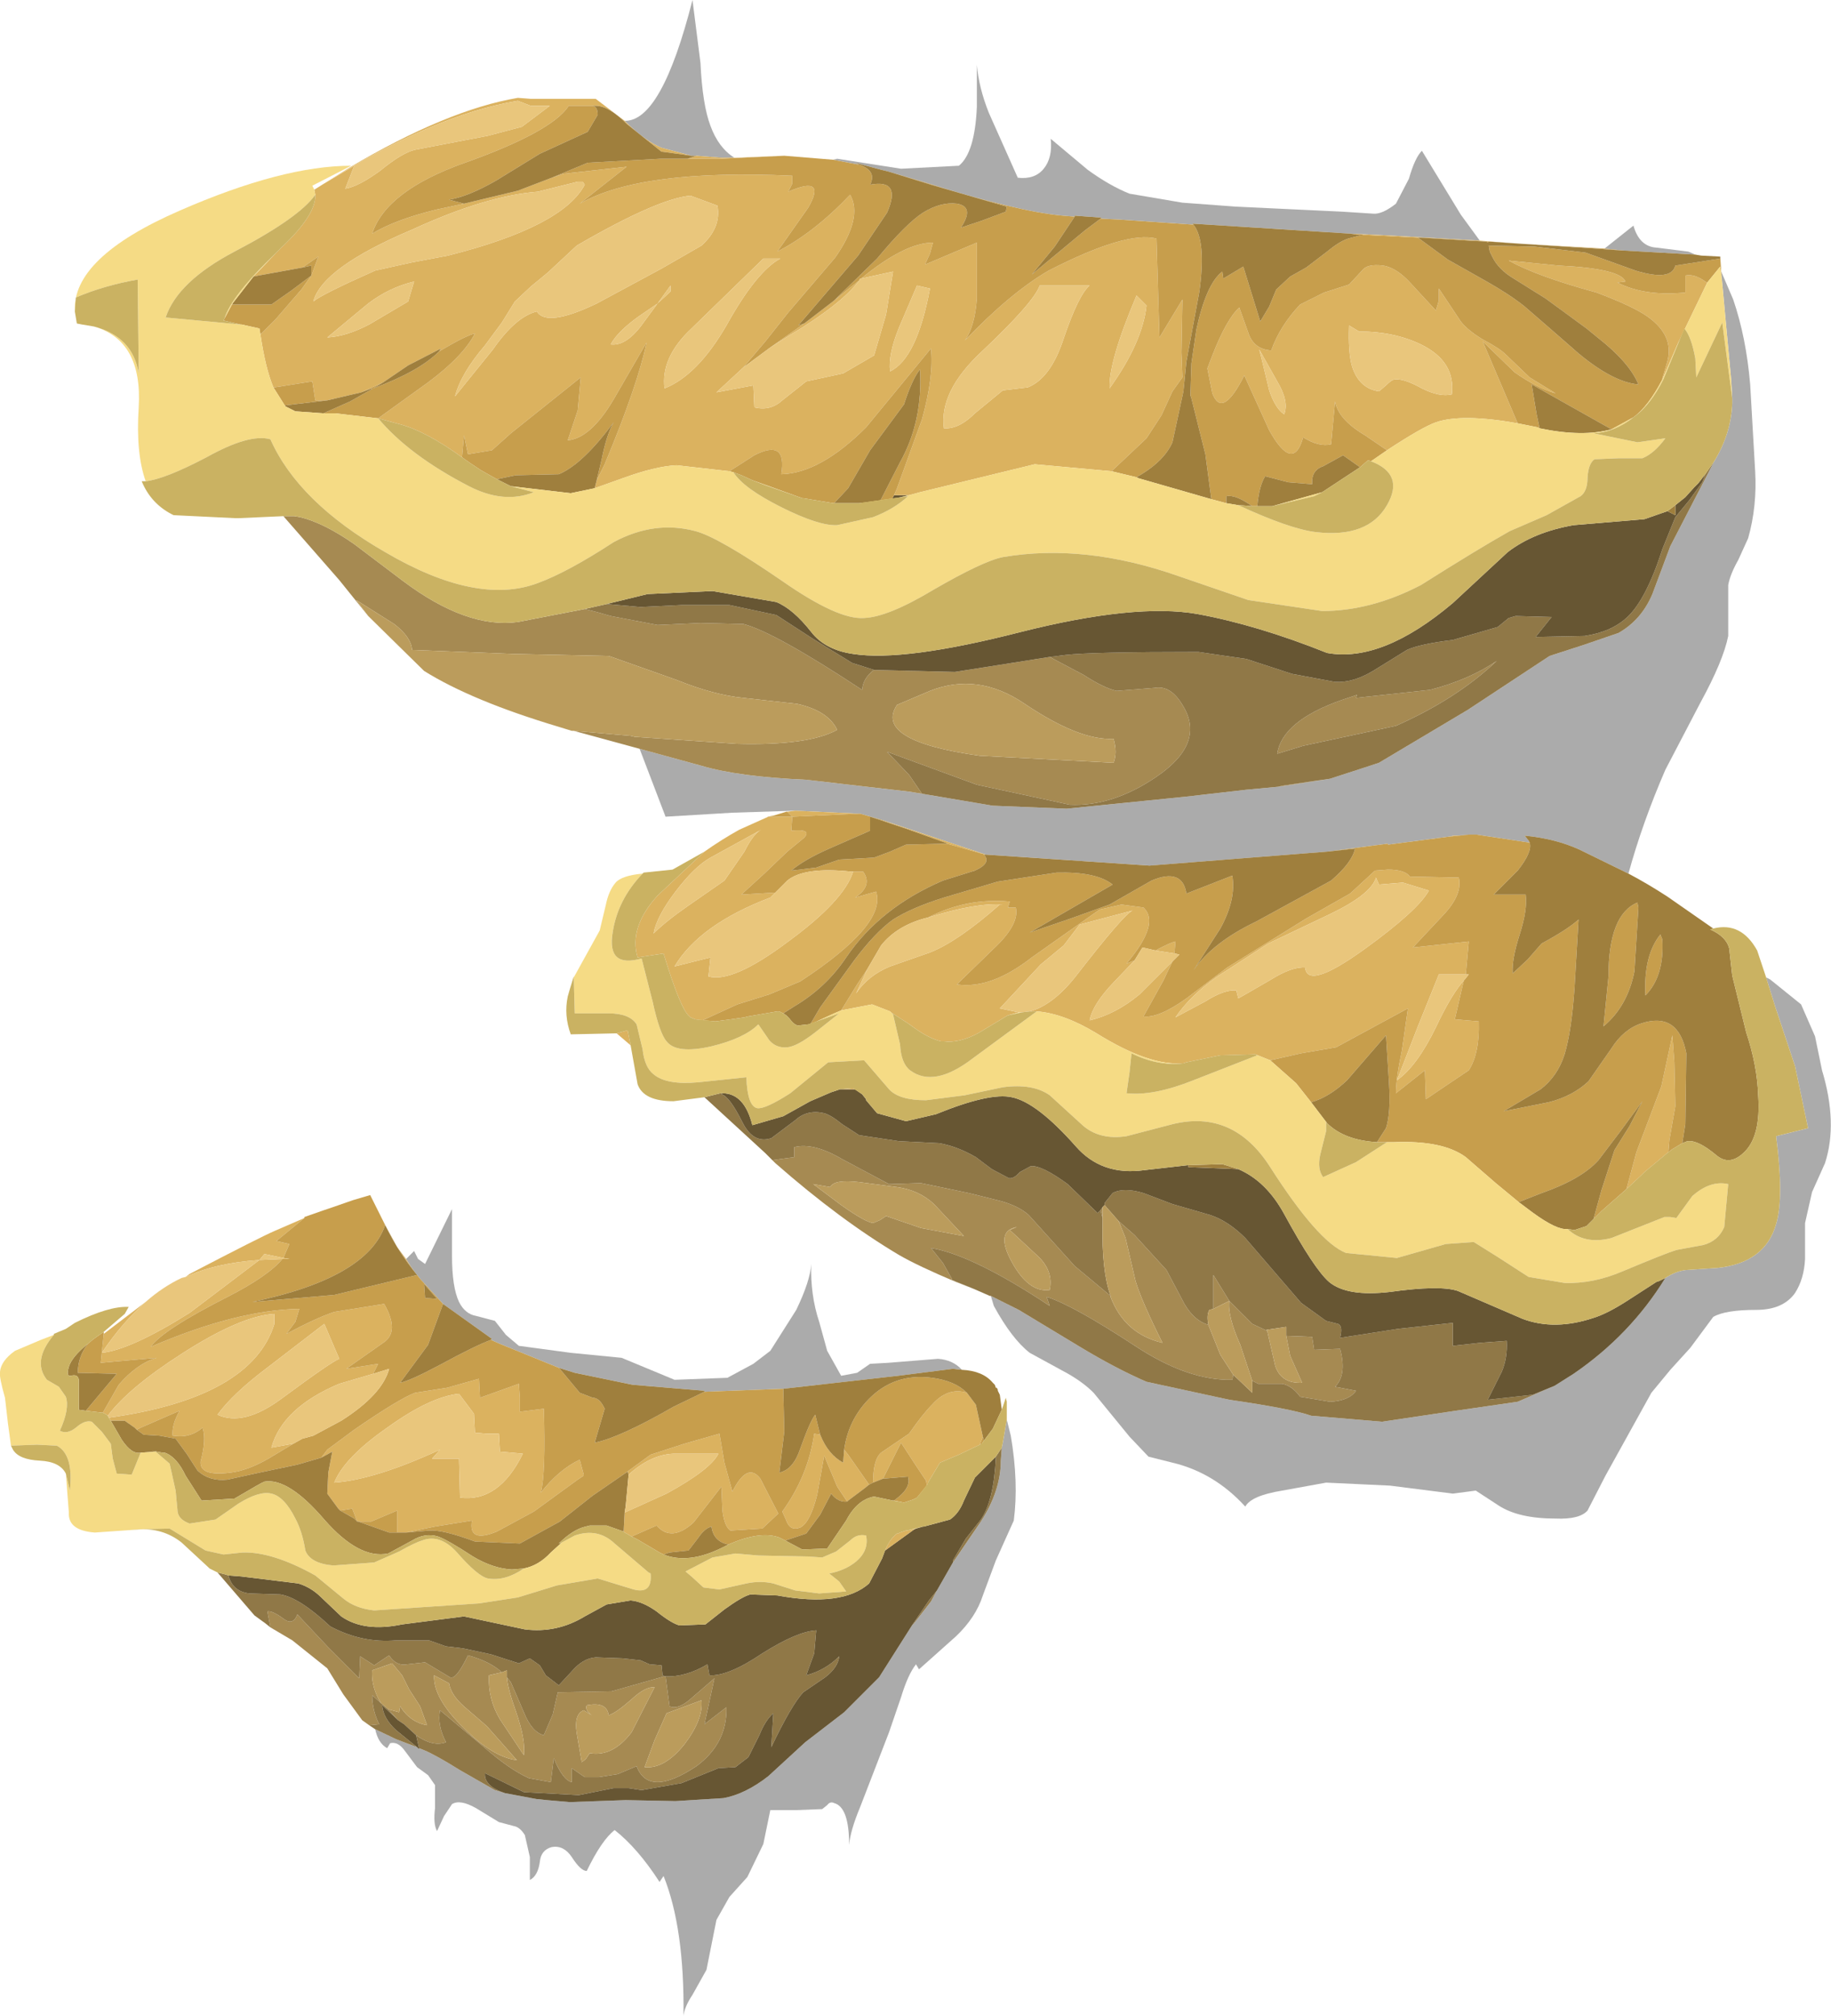 <?xml version="1.0" encoding="UTF-8" standalone="no"?>
<svg xmlns:xlink="http://www.w3.org/1999/xlink" height="100.95px" width="91.75px" xmlns="http://www.w3.org/2000/svg">
  <g transform="matrix(1.0, 0.0, 0.0, 1.0, 0.0, 0.0)">
    <use height="100.95" transform="matrix(1.0, 0.0, 0.0, 1.0, 0.0, 0.0)" width="91.75" xlink:href="#shape0"/>
  </g>
  <defs>
    <g id="shape0" transform="matrix(1.0, 0.0, 0.0, 1.0, 0.0, 0.0)">
      <path d="M86.3 14.2 L86.25 13.6 86.85 15.0 Q87.5 16.9 87.7 19.25 L87.95 23.6 Q88.05 25.35 87.6 26.95 L87.1 28.05 Q86.7 28.75 86.6 29.3 L86.6 30.6 86.6 31.85 Q86.35 33.1 85.2 35.2 L83.45 38.55 Q82.3 41.2 81.6 43.75 L79.15 42.55 Q77.95 42.0 76.4 41.85 L76.6 42.1 76.65 42.2 74.0 41.8 72.85 41.85 72.6 41.9 69.55 42.3 69.55 42.25 66.5 42.65 57.6 43.35 49.4 42.8 44.15 41.05 43.1 40.75 43.05 40.75 39.85 40.6 36.7 40.7 33.35 40.9 32.05 37.5 35.15 38.35 Q37.0 38.9 40.4 39.05 L45.6 39.65 49.75 40.35 53.45 40.5 59.4 39.9 62.45 39.55 64.05 39.4 64.4 39.35 66.65 39.0 66.8 38.95 68.8 38.3 69.1 38.2 73.55 35.55 77.65 32.85 79.35 32.3 81.1 31.7 Q82.25 31.05 82.8 29.75 L83.7 27.35 85.9 23.1 Q86.75 21.7 86.8 20.2 L86.8 19.95 86.75 19.05 86.3 14.2 M31.3 6.05 Q33.15 6.1 34.7 0.0 L35.1 3.15 Q35.2 5.25 35.6 6.3 36.0 7.4 36.8 7.9 L36.15 7.9 34.9 7.8 34.65 7.8 33.15 7.4 Q32.4 7.1 31.4 6.15 L31.3 6.05 M41.75 8.0 L41.95 7.95 45.15 8.45 48.05 8.3 Q48.85 7.65 48.95 5.35 L48.95 3.25 Q49.05 4.4 49.55 5.65 L51.0 8.9 Q51.85 9.0 52.3 8.45 52.75 7.9 52.65 6.95 L54.5 8.5 Q55.6 9.3 56.6 9.7 L59.25 10.15 61.95 10.35 67.25 10.6 68.8 10.7 Q69.25 10.75 69.95 10.2 L70.6 8.95 Q70.9 7.9 71.25 7.55 L73.2 10.75 74.15 12.05 69.75 11.8 67.65 11.7 59.75 11.2 59.8 11.25 56.15 11.0 55.15 10.95 55.2 10.9 53.85 10.8 53.85 10.85 53.25 10.8 Q51.0 10.6 46.4 9.15 L44.55 8.6 44.15 8.5 42.85 8.15 43.05 8.25 41.75 8.0 M80.4 12.45 L81.85 11.3 Q82.15 12.35 83.0 12.4 L84.6 12.6 84.95 12.75 81.4 12.55 80.4 12.45" fill="url(#gradient0)" fill-rule="evenodd" stroke="none"/>
      <path d="M88.5 48.95 L88.7 49.05 90.25 50.3 90.95 51.9 91.3 53.6 Q92.1 56.25 91.45 58.25 L90.8 59.7 90.45 61.25 90.45 63.05 Q90.4 64.05 89.95 64.75 89.35 65.6 88.0 65.6 86.45 65.6 85.85 65.95 L84.7 67.5 83.7 68.6 82.75 69.75 80.45 73.9 79.55 75.65 Q79.15 76.1 77.95 76.05 76.1 76.05 75.1 75.4 L73.95 74.65 72.8 74.8 69.65 74.4 66.45 74.25 64.25 74.65 Q62.7 74.9 62.4 75.45 60.85 73.75 58.75 73.25 L57.55 72.95 56.6 71.95 54.8 69.75 Q54.2 69.15 53.25 68.65 L51.6 67.75 Q50.7 67.05 49.8 65.4 L49.65 64.9 51.05 65.6 54.2 67.5 Q55.95 68.55 57.45 69.2 L61.6 70.1 Q64.7 70.55 65.7 70.9 L69.25 71.2 72.95 70.65 76.05 70.2 77.9 69.4 78.85 68.8 Q81.7 66.85 83.45 64.0 84.0 63.65 84.5 63.6 L86.05 63.5 Q88.45 63.25 89.0 61.3 89.4 60.0 89.0 56.9 L89.8 56.7 90.6 56.5 89.95 53.4 88.95 50.4 88.5 48.95" fill="url(#gradient1)" fill-rule="evenodd" stroke="none"/>
      <path d="M20.35 63.05 L20.75 62.65 20.95 63.05 21.3 63.3 22.65 60.55 22.65 62.9 Q22.65 64.45 23.0 65.2 23.3 65.8 23.85 65.9 L24.8 66.15 25.35 66.85 26.0 67.4 28.6 67.75 31.15 68.0 33.8 69.1 36.45 69.0 37.75 68.3 38.6 67.65 39.9 65.6 Q40.6 64.15 40.65 63.3 40.6 64.85 41.05 66.2 L41.45 67.65 42.15 68.9 42.95 68.75 43.6 68.3 44.5 68.25 47.0 68.05 Q47.75 68.1 48.2 68.6 L47.75 68.55 45.0 68.9 39.25 69.55 35.3 69.7 35.3 69.65 31.7 69.35 28.8 68.75 28.0 68.5 25.05 67.3 24.6 67.1 24.65 67.05 22.2 65.3 21.15 64.15 21.1 64.1 20.9 63.85 20.6 63.45 20.35 63.05 M50.45 71.1 L50.65 71.9 Q51.05 74.25 50.8 76.15 L49.9 78.15 49.25 79.9 Q48.9 81.0 47.9 81.95 L46.05 83.6 45.9 83.35 Q45.5 83.85 45.15 85.0 L44.55 86.75 43.1 90.5 Q42.6 91.7 42.55 92.4 42.55 90.5 41.8 90.3 41.6 90.2 41.45 90.4 L41.2 90.6 39.9 90.65 38.6 90.65 38.25 92.35 37.45 94.0 36.55 95.0 35.9 96.15 35.65 97.4 35.4 98.65 34.7 99.9 Q34.3 100.5 34.25 100.95 34.3 96.55 33.25 93.95 L33.05 94.25 Q31.95 92.55 30.8 91.65 30.15 92.15 29.4 93.7 29.1 93.7 28.65 93.0 28.25 92.4 27.65 92.5 27.1 92.65 27.05 93.25 26.95 93.95 26.55 94.15 L26.55 93.0 26.3 91.9 Q26.05 91.5 25.75 91.45 L25.0 91.25 23.85 90.55 Q23.05 90.1 22.65 90.35 L22.25 90.95 21.9 91.7 Q21.7 91.35 21.8 90.55 L21.8 89.4 21.45 88.9 20.9 88.5 20.3 87.7 Q19.95 87.2 19.55 87.3 L19.4 87.55 Q18.95 87.3 18.8 86.6 L19.85 87.1 20.9 87.5 21.0 87.6 21.0 87.55 21.25 87.65 Q21.85 87.9 23.05 88.65 L24.8 89.65 25.3 89.8 26.9 90.1 26.95 90.1 27.4 90.15 28.55 90.25 31.35 90.15 33.85 90.2 36.25 90.05 Q37.35 89.85 38.5 88.95 L40.35 87.25 42.3 85.75 44.05 84.0 45.7 81.4 45.8 81.3 46.65 80.2 46.95 79.65 47.75 78.25 49.15 76.2 Q50.15 74.65 50.15 73.15 L50.2 72.5 50.25 72.25 50.45 71.1" fill="url(#gradient2)" fill-rule="evenodd" stroke="none"/>
      <path d="M48.8 64.55 L47.9 64.2 Q46.0 63.4 45.05 62.85 42.1 61.1 38.85 58.25 L38.35 57.75 38.7 58.1 39.8 57.95 39.8 57.45 Q40.75 57.2 42.2 58.05 L44.55 59.3 46.15 59.25 48.55 59.75 50.15 60.15 Q51.05 60.4 51.55 60.85 L53.85 63.4 55.65 64.9 55.65 64.95 Q56.35 66.8 58.25 67.25 57.2 65.15 56.9 64.15 L56.4 62.0 56.05 61.15 56.85 61.85 58.45 63.6 59.35 65.3 Q59.85 66.15 60.55 66.35 L61.15 67.85 61.8 68.85 61.75 69.1 Q59.55 69.15 56.95 67.45 53.75 65.35 52.45 64.95 L52.6 65.4 Q48.75 62.85 46.65 62.5 L47.25 63.25 47.7 64.05 47.7 64.1 48.8 64.55 M32.05 37.5 L28.75 36.6 31.6 36.85 31.8 36.9 36.9 37.25 Q40.5 37.35 41.95 36.55 41.5 35.6 39.95 35.25 L37.25 34.95 Q35.75 34.8 33.9 34.05 L30.65 32.9 30.5 32.85 25.75 32.75 20.65 32.55 Q20.6 31.9 19.75 31.25 L17.85 30.05 18.45 30.85 17.0 29.05 14.2 25.85 14.65 25.85 14.75 25.85 15.05 25.9 Q16.25 26.2 17.75 27.25 L20.2 29.1 Q23.4 31.5 25.95 31.15 L29.3 30.5 29.9 30.65 30.6 30.85 32.95 31.3 35.1 31.2 37.25 31.25 Q38.8 31.65 43.2 34.55 43.25 33.95 43.8 33.55 L47.85 33.65 52.6 32.9 54.3 33.8 Q55.3 34.45 55.95 34.6 L57.85 34.45 Q58.65 34.3 59.25 35.3 60.45 37.2 57.95 38.9 55.75 40.4 53.6 40.3 L48.95 39.3 44.45 37.65 45.55 38.8 46.2 39.75 49.75 40.35 45.6 39.65 40.4 39.05 Q37.0 38.9 35.15 38.35 L32.05 37.5 M55.15 60.6 L55.25 60.45 55.25 61.0 55.15 60.6 M64.05 39.4 L64.25 39.35 65.95 39.1 66.65 39.0 64.4 39.35 64.05 39.4 M51.35 35.25 Q49.0 33.65 46.6 34.6 L44.95 35.3 Q43.75 37.1 49.1 37.85 L55.8 38.2 Q56.0 37.7 55.8 37.0 54.1 37.1 51.35 35.25 M75.0 33.1 Q73.0 35.0 69.95 36.35 L65.3 37.35 64.0 37.75 Q64.25 36.1 67.25 35.05 L68.0 34.8 67.95 34.95 71.65 34.55 Q73.6 34.05 75.0 33.1 M18.5 86.4 L18.15 86.15 17.2 84.85 16.4 83.55 14.65 82.15 13.55 81.5 13.4 80.7 Q13.65 80.65 14.25 81.1 14.7 81.4 14.9 80.85 L16.45 82.5 18.0 84.05 18.05 82.95 18.75 83.4 19.5 82.9 Q19.85 83.45 20.4 83.35 L21.3 83.25 22.55 84.0 Q22.85 84.15 23.45 82.9 24.55 83.2 25.15 83.75 L24.5 83.9 Q24.45 85.1 25.05 86.1 L26.25 87.9 Q26.35 87.15 25.85 85.7 25.45 84.6 25.4 84.0 L25.6 84.25 26.25 85.75 Q26.65 86.75 27.25 86.9 L27.7 85.85 27.95 84.75 30.65 84.7 33.3 83.95 33.35 83.95 33.55 85.45 Q34.0 85.65 34.7 85.0 L35.8 84.05 35.3 86.35 36.4 85.5 Q36.45 87.3 34.9 88.45 32.5 90.05 31.9 88.45 L30.95 88.85 30.0 89.0 29.3 89.0 28.65 88.55 28.65 89.25 Q28.2 89.15 27.75 88.05 L27.6 89.25 26.5 89.05 Q25.5 88.6 24.2 87.45 L22.05 85.65 Q21.9 86.4 22.35 87.25 21.7 87.5 20.85 86.9 L20.25 86.35 19.95 86.15 19.45 85.6 20.0 85.75 20.05 85.45 Q20.55 86.25 21.4 86.4 L21.05 85.45 20.5 84.6 20.15 83.9 19.65 83.3 18.65 83.65 Q18.6 84.35 18.95 85.05 L19.1 85.3 18.65 84.9 Q18.65 85.65 19.0 86.35 L18.5 86.4 M30.5 85.9 Q30.4 85.2 29.4 85.4 29.3 85.65 29.65 85.9 L29.25 85.65 Q28.75 85.85 28.9 86.8 L29.15 88.25 29.35 88.1 29.55 87.8 Q30.7 88.0 31.65 86.75 L32.8 84.5 Q32.35 84.45 31.65 85.1 30.85 85.8 30.5 85.9 M33.4 85.8 L32.8 87.15 32.3 88.5 Q33.3 88.6 34.3 87.35 35.25 86.1 35.15 85.15 L33.4 85.8 M21.75 83.9 Q21.7 85.05 23.25 86.55 24.7 88.0 25.9 88.15 L24.4 86.45 23.3 85.5 Q22.6 84.9 22.5 84.3 L21.75 83.9 M64.45 66.9 L65.75 66.95 65.85 67.6 67.15 67.55 Q67.5 68.85 66.9 69.45 L67.95 69.65 Q67.6 70.15 66.65 70.2 L65.15 69.95 Q64.75 69.4 64.25 69.3 L63.65 69.3 63.05 69.3 62.75 69.15 62.15 67.35 Q61.5 65.9 61.6 65.15 L62.75 66.3 63.5 66.65 63.9 68.4 Q64.2 69.3 65.25 69.25 L64.65 67.9 64.45 66.9 M61.6 65.15 L60.8 65.55 60.8 63.85 61.6 65.15 M40.75 59.3 L42.15 60.35 Q43.35 61.2 43.75 61.25 L44.1 61.1 44.4 60.9 46.15 61.5 48.3 61.9 46.8 60.3 Q46.05 59.6 44.95 59.45 L43.05 59.2 Q41.8 59.05 41.6 59.45 L40.75 59.3 M52.0 62.9 L50.6 61.6 50.95 61.45 Q49.85 61.65 50.7 63.2 51.55 64.75 52.6 64.6 52.8 63.65 52.0 62.9" fill="#a68a52" fill-rule="evenodd" stroke="none"/>
      <path d="M49.65 64.9 L49.6 64.9 48.8 64.55 47.7 64.1 47.7 64.05 47.25 63.25 46.65 62.5 Q48.75 62.85 52.6 65.4 L52.45 64.95 Q53.75 65.35 56.95 67.45 59.55 69.15 61.75 69.1 L61.8 68.85 62.75 69.75 62.75 69.15 63.05 69.3 63.65 69.3 64.25 69.3 Q64.75 69.4 65.15 69.95 L66.65 70.2 Q67.6 70.15 67.95 69.65 L66.9 69.45 Q67.5 68.85 67.15 67.55 L65.85 67.6 65.75 66.95 64.45 66.9 64.45 66.45 63.45 66.6 63.5 66.65 62.75 66.3 61.6 65.15 61.6 65.1 61.6 65.15 60.8 63.85 60.8 65.55 60.6 65.6 Q60.45 65.85 60.55 66.35 59.85 66.15 59.35 65.3 L58.45 63.6 56.85 61.85 56.05 61.15 55.35 60.35 55.35 60.25 55.75 59.75 Q56.3 59.45 57.3 59.75 L58.75 60.3 60.65 60.85 Q61.55 61.15 62.4 62.0 L65.2 65.25 66.45 66.15 67.05 66.3 Q67.3 66.4 67.15 67.0 L70.05 66.55 72.8 66.25 72.8 67.4 74.15 67.25 75.5 67.15 Q75.55 68.0 75.25 68.7 L74.55 70.1 76.8 69.85 77.9 69.4 76.05 70.2 72.95 70.65 69.25 71.2 65.7 70.9 Q64.7 70.55 61.6 70.1 L57.45 69.2 Q55.95 68.55 54.2 67.5 L51.05 65.6 49.65 64.9 M38.35 57.75 L35.3 54.95 36.1 54.75 36.2 54.75 36.15 54.8 Q36.55 54.9 37.2 56.2 37.75 57.3 38.65 57.0 L39.85 56.1 Q40.45 55.55 41.3 55.75 41.65 55.85 42.2 56.3 L43.05 56.85 45.05 57.15 47.05 57.25 Q47.95 57.4 48.9 57.95 L49.7 58.55 50.55 59.0 Q50.8 59.05 51.1 58.7 L51.65 58.4 Q52.2 58.35 53.5 59.3 L55.0 60.75 55.15 60.6 55.25 61.0 55.25 61.3 Q55.2 63.65 55.65 64.9 L53.85 63.4 51.55 60.85 Q51.05 60.4 50.15 60.15 L48.55 59.75 46.15 59.25 44.55 59.3 42.2 58.05 Q40.75 57.2 39.8 57.45 L39.8 57.95 38.7 58.1 38.35 57.75 M30.4 30.25 L32.1 30.4 34.15 30.3 36.55 30.3 38.9 30.8 40.75 32.0 42.7 33.2 43.8 33.55 Q43.25 33.95 43.2 34.55 38.8 31.65 37.25 31.25 L35.1 31.2 32.95 31.3 30.6 30.85 29.9 30.65 29.3 30.5 30.4 30.25 M52.6 32.9 L53.4 32.8 Q54.7 32.65 60.05 32.65 L62.45 33.0 64.75 33.75 66.9 34.15 Q67.8 34.2 68.8 33.6 L70.5 32.55 Q71.15 32.25 72.8 32.05 L75.05 31.4 75.6 30.95 75.95 30.85 77.75 30.9 76.95 31.9 79.4 31.85 Q80.75 31.65 81.55 30.9 82.5 30.0 83.3 27.5 L83.95 25.9 84.65 25.05 85.3 24.15 85.45 23.75 85.9 23.1 83.7 27.35 82.8 29.75 Q82.25 31.05 81.1 31.7 L79.35 32.3 77.65 32.85 73.55 35.55 69.1 38.2 68.8 38.3 66.8 38.95 66.65 39.0 65.95 39.1 64.25 39.35 64.05 39.4 62.45 39.55 59.4 39.9 53.45 40.5 49.75 40.35 46.2 39.75 45.55 38.8 44.45 37.65 48.95 39.3 53.6 40.3 Q55.75 40.4 57.95 38.9 60.45 37.2 59.25 35.3 58.65 34.3 57.85 34.45 L55.95 34.6 Q55.3 34.45 54.3 33.8 L52.6 32.9 M75.0 33.1 Q73.6 34.05 71.65 34.55 L67.95 34.95 68.0 34.8 67.25 35.05 Q64.25 36.1 64.0 37.75 L65.3 37.35 69.95 36.35 Q73.0 35.0 75.0 33.1 M18.8 86.6 L18.5 86.4 19.0 86.35 Q18.65 85.65 18.65 84.9 L19.1 85.3 19.45 85.6 19.95 86.15 19.15 85.4 Q19.2 86.05 19.85 86.65 L20.9 87.5 19.85 87.1 18.8 86.6 M13.55 81.5 L13.3 81.3 12.75 80.9 10.9 78.75 11.3 78.85 11.45 78.9 Q11.65 79.7 12.5 79.8 L14.05 79.85 Q15.0 80.0 16.55 81.45 18.15 82.3 19.85 82.15 L21.5 82.15 22.35 82.45 23.2 82.55 24.6 82.85 26.0 83.3 26.55 83.05 27.05 83.4 27.35 83.9 28.0 84.4 28.65 83.7 Q29.2 83.05 29.85 83.0 L31.2 83.05 32.1 83.15 32.55 83.35 33.15 83.4 33.2 83.9 33.3 83.95 30.65 84.7 27.95 84.75 27.7 85.85 27.25 86.9 Q26.65 86.75 26.25 85.75 L25.6 84.25 25.4 84.0 25.4 83.65 25.15 83.75 Q24.55 83.2 23.45 82.9 22.85 84.15 22.55 84.0 L21.3 83.25 20.4 83.35 Q19.85 83.45 19.5 82.9 L18.75 83.4 18.05 82.95 18.0 84.05 16.45 82.5 14.9 80.85 Q14.7 81.4 14.25 81.1 13.65 80.65 13.4 80.7 L13.55 81.5 M49.9 72.95 L50.2 72.5 50.15 73.15 Q50.15 74.65 49.15 76.2 L47.75 78.25 47.75 78.15 48.4 77.05 49.15 76.1 Q49.8 75.15 49.9 73.0 L49.9 72.95 M33.35 83.95 Q34.35 84.0 35.45 83.35 L35.55 83.9 Q36.5 83.95 38.2 82.8 39.95 81.7 40.9 81.65 L40.8 82.8 40.4 83.9 Q41.35 83.65 42.05 82.95 42.0 83.5 41.35 84.0 L40.25 84.75 Q39.65 85.4 38.65 87.5 L38.75 85.8 Q38.35 86.15 38.05 86.9 L37.5 88.0 36.85 88.5 36.0 88.55 34.15 89.3 32.15 89.65 31.5 89.55 30.75 89.55 29.0 89.9 26.25 89.75 24.3 88.8 Q24.25 89.45 25.3 89.8 L24.8 89.65 23.05 88.65 Q21.85 87.9 21.25 87.65 L21.0 87.55 20.85 86.9 Q21.7 87.5 22.35 87.25 21.9 86.4 22.05 85.65 L24.2 87.45 Q25.5 88.6 26.5 89.05 L27.6 89.25 27.75 88.05 Q28.2 89.15 28.65 89.25 L28.65 88.55 29.3 89.0 30.0 89.0 30.95 88.85 31.9 88.45 Q32.5 90.05 34.9 88.45 36.45 87.3 36.4 85.5 L35.3 86.35 35.8 84.05 34.7 85.0 Q34.0 85.65 33.55 85.45 L33.35 83.95 M45.7 81.4 L46.55 80.15 46.95 79.65 46.65 80.2 45.8 81.3 45.7 81.4" fill="#907847" fill-rule="evenodd" stroke="none"/>
      <path d="M83.95 25.3 L84.45 24.9 84.9 24.4 84.95 24.35 85.1 24.2 85.45 23.75 85.3 24.15 84.65 25.05 83.95 25.9 83.3 27.5 Q82.5 30.0 81.55 30.9 80.75 31.65 79.4 31.85 L76.95 31.9 77.75 30.9 75.95 30.85 75.6 30.95 75.05 31.4 72.8 32.05 Q71.15 32.25 70.5 32.55 L68.8 33.6 Q67.8 34.2 66.9 34.15 L64.75 33.75 62.45 33.0 60.05 32.65 Q54.7 32.65 53.4 32.8 L52.6 32.9 47.85 33.65 43.8 33.55 42.7 33.2 40.75 32.0 38.9 30.8 36.55 30.3 34.15 30.3 32.1 30.4 30.4 30.25 32.45 29.75 35.7 29.6 38.9 30.15 Q39.75 30.5 40.65 31.65 41.35 32.55 42.75 32.75 45.3 33.15 51.15 31.65 56.9 30.2 60.0 30.75 63.0 31.3 66.5 32.7 69.25 33.2 72.8 30.2 L75.55 27.65 Q76.85 26.65 78.85 26.3 L82.4 26.0 83.55 25.6 83.95 25.8 83.95 25.3 M83.45 64.0 Q81.7 66.85 78.85 68.8 L77.9 69.4 76.8 69.85 74.55 70.1 75.25 68.7 Q75.55 68.0 75.5 67.15 L74.15 67.25 72.8 67.4 72.8 66.25 70.05 66.55 67.15 67.0 Q67.3 66.4 67.05 66.3 L66.45 66.15 65.2 65.25 62.4 62.0 Q61.55 61.15 60.65 60.85 L58.75 60.3 57.3 59.75 Q56.3 59.45 55.75 59.75 L55.35 60.25 55.35 60.35 55.25 60.45 55.15 60.6 55.0 60.75 53.5 59.3 Q52.2 58.35 51.65 58.4 L51.1 58.7 Q50.8 59.05 50.55 59.0 L49.7 58.55 48.9 57.95 Q47.95 57.4 47.05 57.25 L45.05 57.15 43.05 56.85 42.2 56.3 Q41.65 55.85 41.3 55.75 40.45 55.55 39.85 56.1 L38.65 57.0 Q37.75 57.3 37.2 56.2 36.55 54.9 36.15 54.8 L36.2 54.75 Q37.3 54.75 37.7 56.35 L39.25 55.9 40.6 55.15 41.65 54.7 41.8 54.65 41.95 54.6 42.1 54.55 42.85 54.55 43.2 54.8 43.4 55.05 43.4 55.1 43.95 55.75 45.4 56.15 46.9 55.8 Q49.6 54.7 50.7 54.95 51.95 55.2 53.9 57.4 55.2 58.9 57.35 58.6 L59.55 58.35 59.55 58.45 62.05 58.55 Q63.45 59.15 64.35 60.8 65.85 63.55 66.6 64.2 67.5 64.95 69.65 64.7 72.15 64.35 73.05 64.65 L76.3 66.05 Q77.9 66.65 79.85 66.0 80.5 65.8 81.45 65.2 L83.0 64.2 83.15 64.15 83.45 64.0 M44.7 25.0 L44.8 24.8 45.55 24.8 44.7 25.0 M11.45 78.9 L12.1 78.95 14.95 79.3 Q15.6 79.5 16.1 80.0 L17.1 80.95 Q18.25 81.75 20.15 81.35 L23.25 80.95 26.3 81.6 Q27.9 81.8 29.3 80.95 L30.4 80.35 31.6 80.15 Q32.2 80.2 32.9 80.7 33.65 81.3 34.05 81.4 L35.35 81.35 36.3 80.6 Q37.2 79.95 37.6 79.85 L38.95 79.9 Q42.2 80.5 43.55 79.3 L44.2 78.05 44.35 77.65 45.8 76.6 45.9 76.55 46.25 76.45 46.3 76.45 47.6 76.1 Q48.05 75.8 48.3 75.15 L48.85 74.0 49.6 73.25 49.9 72.95 49.9 73.0 Q49.8 75.15 49.15 76.1 L48.4 77.05 47.75 78.15 47.75 78.25 46.95 79.65 46.55 80.15 45.7 81.4 44.05 84.0 42.3 85.75 40.35 87.25 38.5 88.95 Q37.35 89.85 36.25 90.05 L33.85 90.2 31.35 90.15 28.55 90.25 27.4 90.15 26.95 90.1 26.9 90.1 25.3 89.8 Q24.25 89.45 24.3 88.8 L26.25 89.75 29.0 89.9 30.75 89.55 31.5 89.55 32.15 89.65 34.15 89.3 36.0 88.55 36.85 88.5 37.5 88.0 38.05 86.9 Q38.35 86.15 38.75 85.8 L38.65 87.5 Q39.65 85.4 40.25 84.75 L41.35 84.0 Q42.0 83.5 42.05 82.95 41.35 83.65 40.4 83.9 L40.8 82.8 40.9 81.65 Q39.95 81.7 38.2 82.8 36.5 83.95 35.55 83.9 L35.45 83.35 Q34.35 84.0 33.35 83.95 L33.3 83.95 33.2 83.9 33.15 83.4 32.55 83.35 32.1 83.15 31.2 83.05 29.85 83.0 Q29.2 83.05 28.65 83.7 L28.0 84.4 27.35 83.9 27.05 83.4 26.55 83.05 26.0 83.3 24.6 82.85 23.2 82.55 22.35 82.45 21.5 82.15 19.85 82.15 Q18.15 82.3 16.55 81.45 15.0 80.0 14.05 79.85 L12.5 79.8 Q11.65 79.7 11.45 78.9 M19.95 86.15 L20.25 86.35 20.85 86.9 21.0 87.55 21.0 87.6 20.9 87.5 19.85 86.65 Q19.2 86.05 19.15 85.4 L19.95 86.15" fill="#675633" fill-rule="evenodd" stroke="none"/>
      <path d="M71.05 11.9 L71.0 11.9 68.0 11.75 67.65 11.7 69.75 11.8 74.15 12.05 76.1 12.2 75.35 12.15 74.6 12.1 74.5 12.1 73.6 12.05 71.2 11.9 71.05 11.9 M69.5 22.55 L68.4 21.8 Q67.05 21.0 66.9 20.1 L66.7 22.25 Q66.1 22.4 65.3 21.9 64.8 23.7 63.6 21.55 L62.35 18.8 Q61.25 21.0 60.75 19.7 L60.5 18.45 60.75 17.8 Q61.45 16.0 62.1 15.4 L62.6 16.8 Q62.9 17.5 63.7 17.55 64.15 16.3 65.15 15.25 L66.35 14.65 67.6 14.25 68.25 13.55 Q68.5 13.2 69.3 13.3 70.0 13.4 70.75 14.25 L71.95 15.55 72.1 15.05 72.1 14.45 73.2 16.1 Q73.55 16.55 74.3 17.0 75.15 17.45 75.45 17.75 L76.65 18.9 77.95 19.7 Q77.05 19.45 75.9 18.65 L74.3 17.1 76.05 21.2 Q73.25 20.7 71.95 21.15 71.25 21.4 69.5 22.55 M83.3 19.0 L83.3 18.95 83.55 18.1 Q83.9 16.8 82.55 15.85 81.85 15.35 80.0 14.65 77.05 13.85 75.6 13.05 L78.1 13.3 Q81.2 13.45 81.45 14.1 L81.05 14.15 Q82.4 14.85 84.45 14.65 L84.45 13.8 Q84.9 13.7 85.45 14.1 L85.55 14.15 84.1 17.15 83.3 19.0 M31.6 52.35 L30.9 51.75 31.45 51.6 31.6 52.35 M35.3 42.65 Q36.15 42.05 37.05 41.55 L38.5 40.9 39.7 40.9 39.45 40.65 39.85 40.6 43.05 40.75 39.7 40.9 39.65 41.6 Q40.7 41.5 40.3 41.95 L39.45 42.65 38.3 43.75 37.15 44.8 38.85 44.7 38.6 44.95 Q35.05 46.3 33.8 48.4 L35.6 47.95 35.5 48.9 Q36.7 49.25 39.5 47.15 42.3 45.1 42.75 43.65 L42.65 43.65 43.25 43.65 Q43.75 44.35 42.85 44.95 L43.9 44.65 Q44.45 46.3 40.1 49.15 L38.55 49.8 36.95 50.3 35.2 51.1 34.85 51.05 34.6 50.95 34.55 50.9 Q34.1 50.55 33.25 47.75 L32.6 47.85 31.95 47.95 Q31.5 46.45 32.95 44.85 L35.3 42.65 M15.75 9.5 L17.5 8.4 Q22.4 5.5 25.95 4.9 L26.6 4.95 29.85 4.95 31.3 6.05 31.4 6.15 Q32.4 7.1 33.15 7.4 L34.65 7.8 33.2 7.6 33.15 7.6 31.4 6.2 Q30.5 5.3 29.85 5.3 L29.65 5.3 28.5 5.3 Q27.65 6.6 23.3 8.15 19.35 9.55 18.65 11.7 19.8 11.0 21.85 10.5 L23.25 10.2 25.95 9.55 27.65 8.9 28.25 8.7 31.4 8.35 29.05 10.2 Q32.1 8.45 39.7 8.8 L39.7 9.2 39.5 9.6 Q41.45 8.75 40.5 10.4 L38.95 12.6 Q40.8 11.65 42.6 9.75 43.25 10.9 41.85 12.9 L39.5 15.65 38.35 17.1 37.25 18.4 35.9 19.65 37.75 19.3 37.8 20.4 Q38.6 20.6 39.2 20.05 L40.4 19.1 42.25 18.7 43.8 17.8 44.4 15.75 44.75 13.6 43.15 13.95 Q45.35 12.15 46.75 12.15 L46.6 12.7 46.35 13.25 48.95 12.15 48.95 14.95 Q48.85 16.35 48.35 17.05 50.65 14.65 52.55 13.55 56.45 11.55 57.95 11.95 L58.1 16.9 59.25 15.0 59.2 17.65 59.25 18.9 58.75 19.6 58.2 20.8 57.45 21.95 55.7 23.6 51.85 23.25 46.1 24.65 45.55 24.8 44.8 24.8 44.95 24.45 46.2 21.0 Q46.8 18.85 46.65 17.45 L43.4 21.4 Q41.1 23.7 39.15 23.75 39.45 21.95 37.8 22.8 L36.55 23.6 33.9 23.3 Q32.85 23.35 31.2 23.95 L29.8 24.45 29.9 24.05 30.3 23.25 Q31.95 19.3 32.4 17.15 L30.75 20.0 Q29.6 21.95 28.45 22.05 L28.95 20.55 29.1 18.9 25.6 21.7 24.65 22.55 23.45 22.75 23.25 21.8 23.15 22.9 Q21.35 21.6 20.05 21.25 L18.95 20.95 21.45 19.15 Q23.2 17.85 23.8 16.7 23.35 16.8 22.0 17.6 L22.1 17.45 20.45 18.3 19.2 19.15 18.1 19.65 16.4 20.05 15.8 20.05 15.65 19.1 13.75 19.4 13.7 19.4 Q13.3 18.45 13.05 16.75 L13.8 16.0 15.1 14.5 15.6 13.8 15.95 12.85 15.15 13.4 12.95 13.8 12.7 13.85 13.8 12.7 14.1 12.4 Q15.85 10.75 15.8 9.75 L15.75 9.5 M36.8 7.9 L39.3 7.8 36.15 7.95 34.45 7.95 34.9 7.8 36.15 7.9 36.8 7.9 M83.6 57.7 L82.4 58.7 82.25 58.85 81.5 59.55 82.0 57.7 83.25 54.4 83.8 51.85 83.9 53.2 83.95 55.4 83.65 57.1 83.6 57.7 M42.85 54.55 L42.1 54.55 42.65 54.5 42.7 54.5 42.75 54.5 42.85 54.55 M67.75 18.35 Q68.1 19.45 69.1 19.6 L69.45 19.3 Q69.75 19.0 69.9 19.0 70.35 18.95 71.25 19.45 72.15 19.9 72.75 19.75 72.95 18.1 71.2 17.25 69.85 16.6 68.1 16.6 L67.6 16.3 Q67.55 17.65 67.75 18.35 M63.25 18.1 L63.6 19.55 Q63.9 20.45 64.35 20.75 64.6 20.1 64.0 19.1 L63.1 17.5 63.25 18.1 M41.8 15.05 L42.6 14.4 43.05 14.05 Q42.15 15.25 39.55 16.8 L38.6 17.4 40.3 16.2 41.8 15.05 M45.95 14.3 L45.05 16.4 Q44.5 17.75 44.6 18.6 45.95 17.95 46.6 14.45 L45.95 14.3 M50.25 19.55 L51.5 19.4 Q52.65 18.95 53.3 16.95 54.05 14.75 54.6 14.3 L52.1 14.3 Q51.8 15.15 49.2 17.6 47.05 19.6 47.3 21.45 48.05 21.5 48.85 20.7 L50.25 19.55 M56.95 14.8 Q55.55 18.1 55.6 19.45 57.25 17.15 57.45 15.3 L56.95 14.8 M47.45 42.25 L47.5 42.25 45.4 41.5 44.95 41.35 44.15 41.05 49.4 42.8 49.3 42.8 49.25 42.75 49.2 42.75 47.45 42.25 M43.45 48.55 L42.9 49.75 Q43.5 48.85 44.6 48.4 L46.6 47.7 Q48.0 47.15 50.1 45.3 L50.25 45.3 Q48.9 45.2 46.5 45.95 48.45 44.95 50.6 45.15 L50.5 45.45 50.9 45.45 Q51.1 46.3 49.75 47.55 L47.95 49.3 Q49.65 49.55 51.7 47.95 L55.1 45.55 56.2 45.3 57.3 45.45 Q58.15 46.25 56.45 48.25 L56.85 48.1 55.8 49.2 Q54.75 50.3 54.6 51.1 55.9 50.8 57.1 49.8 L58.75 48.15 58.3 49.1 57.3 50.9 Q58.05 51.0 59.45 50.0 L61.5 48.45 65.45 46.0 67.65 44.75 68.9 43.6 69.55 43.55 Q70.4 43.55 70.65 43.9 L73.1 43.95 Q73.3 44.8 72.3 45.85 L70.8 47.45 73.6 47.15 73.45 48.8 72.1 48.8 71.05 51.4 70.0 54.1 Q71.0 53.4 71.95 51.45 72.75 49.75 73.4 49.05 L73.35 49.1 72.9 51.05 74.1 51.15 Q74.15 52.75 73.6 53.6 L71.45 55.05 71.4 53.6 69.95 54.75 Q69.95 54.0 70.25 52.6 L70.55 50.5 66.95 52.45 65.2 52.75 63.65 53.1 62.9 52.8 61.15 52.85 59.45 53.2 59.3 53.25 Q57.6 53.4 54.95 51.75 53.3 50.75 51.95 50.65 L51.6 50.65 Q52.75 50.35 53.9 48.9 56.3 45.8 56.75 45.6 L54.1 46.3 53.3 47.35 52.15 48.3 50.1 50.5 51.05 50.7 50.5 50.85 49.0 51.75 Q48.05 52.25 47.3 52.15 L47.15 52.15 Q46.55 52.0 45.85 51.5 L45.5 51.25 44.65 50.7 44.6 50.65 43.7 50.3 42.15 50.6 42.95 49.3 43.45 48.55 M57.9 47.6 Q58.65 47.2 58.9 47.15 L58.85 47.75 57.9 47.6 M65.4 48.45 Q65.5 49.6 68.35 47.55 71.05 45.6 71.6 44.6 L70.3 44.2 69.1 44.3 68.95 43.95 Q68.7 44.8 66.6 45.8 L63.55 47.25 61.0 48.9 Q59.65 49.85 58.9 50.95 L60.4 50.15 Q61.35 49.55 61.95 49.6 L62.05 50.0 Q62.15 49.95 63.7 49.05 64.75 48.4 65.4 48.45 M74.0 41.8 L73.6 41.8 72.6 41.9 72.85 41.85 74.0 41.8 M34.6 9.8 Q32.95 9.95 28.9 12.3 L27.45 13.65 26.6 14.35 25.8 15.1 25.15 16.15 24.3 17.3 Q23.1 18.7 22.8 19.85 L24.7 17.5 Q25.85 15.85 26.9 15.6 27.4 16.4 29.9 15.2 L33.15 13.45 35.15 12.3 Q36.15 11.4 35.95 10.3 L34.6 9.8 M26.6 5.3 L25.95 5.05 Q21.7 5.75 16.15 9.25 L17.75 8.3 17.3 9.45 Q17.95 9.35 19.05 8.55 20.15 7.65 20.8 7.5 L24.45 6.8 26.15 6.35 27.55 5.3 26.6 5.3 M26.95 9.6 Q24.35 9.8 20.65 11.5 16.15 13.4 15.7 15.1 16.1 14.75 18.8 13.55 L20.6 13.15 22.45 12.8 Q28.2 11.35 29.3 9.25 L29.2 9.1 28.95 9.1 26.95 9.6 M20.75 14.1 Q19.5 14.4 18.45 15.2 L16.4 16.9 Q17.35 16.85 18.5 16.25 L20.45 15.1 20.75 14.1 M38.25 12.95 L34.65 16.45 Q33.1 17.9 33.3 19.45 34.95 18.8 36.4 16.3 37.9 13.6 39.1 12.95 L38.25 12.95 M30.6 17.25 Q31.4 17.35 32.25 16.15 L32.95 15.2 32.0 15.85 Q30.95 16.6 30.6 17.25 M32.95 15.2 L33.6 14.6 33.6 14.3 32.95 15.2 M38.15 41.55 L35.6 42.95 Q34.8 43.4 33.85 44.65 32.9 45.9 32.75 46.75 33.35 46.15 34.5 45.35 L36.3 44.1 37.3 42.65 Q37.75 41.75 38.15 41.55 M5.2 66.8 L7.3 65.2 Q6.15 66.2 5.1 67.75 6.55 67.6 9.5 65.75 L13.0 63.1 14.15 63.05 Q13.45 63.9 11.4 64.95 8.15 66.6 7.55 67.45 11.85 65.6 15.0 65.55 L14.8 66.2 14.35 66.8 Q15.85 66.0 16.75 65.7 L19.25 65.3 Q20.05 66.7 19.2 67.25 L17.35 68.55 18.95 68.3 18.7 68.8 17.0 69.3 Q14.15 70.5 13.6 72.5 L14.7 72.3 13.45 73.05 Q12.4 73.65 11.55 73.75 10.0 73.95 10.05 73.2 10.35 72.1 10.15 71.5 9.5 72.05 8.65 71.9 8.6 71.35 9.0 70.65 L7.05 71.5 6.85 71.6 6.75 71.5 6.25 71.15 5.55 71.15 5.45 71.0 Q12.6 70.0 13.75 66.3 L13.75 65.8 Q12.05 65.9 9.1 67.8 6.45 69.5 5.4 70.9 L5.35 70.85 5.15 70.75 5.95 69.35 Q6.85 68.3 7.85 68.0 L5.05 68.25 5.2 66.8 M9.3 63.95 L9.5 63.8 Q13.05 61.95 13.75 61.65 L15.25 61.0 13.85 62.15 14.5 62.3 14.2 63.0 13.25 62.8 13.0 63.1 Q10.8 63.25 9.3 63.95 M19.9 62.45 L20.35 63.05 20.6 63.45 19.9 62.45 M23.0 69.8 Q21.55 69.95 19.4 71.5 17.25 73.0 16.75 74.25 18.8 74.1 22.05 72.6 L21.65 73.05 22.25 73.05 23.0 73.05 23.05 75.0 Q25.0 75.25 26.2 72.8 L25.65 72.75 25.05 72.7 25.0 71.8 24.4 71.8 23.8 71.75 23.75 70.8 23.0 69.8 M16.1 73.0 L16.4 72.6 17.75 71.6 Q20.0 70.05 20.8 69.75 L22.4 69.5 24.0 69.05 24.05 70.0 26.0 69.3 26.05 70.0 26.05 70.7 27.25 70.55 Q27.35 73.8 27.1 74.75 28.0 73.6 29.05 73.1 L29.25 73.85 29.25 73.9 28.95 74.1 26.75 75.7 24.9 76.7 Q23.45 77.3 23.65 76.15 L21.8 76.45 20.35 76.75 20.1 76.75 20.05 76.75 19.9 76.75 19.9 75.65 18.6 76.2 17.95 76.2 17.9 76.2 17.65 75.55 17.05 75.65 16.95 75.55 16.4 74.8 16.45 73.75 16.65 72.7 16.1 73.0 M31.3 73.8 L32.6 72.85 34.3 72.3 36.05 71.8 36.3 73.25 36.7 74.7 Q37.45 73.2 38.1 74.05 L39.0 75.8 38.2 76.55 36.6 76.65 Q36.3 76.45 36.2 75.65 L36.15 74.45 34.75 76.25 Q33.65 77.25 32.9 76.4 L31.65 76.95 31.4 76.8 31.3 76.75 31.25 76.7 31.3 75.75 33.4 74.8 Q35.6 73.6 36.0 72.8 L33.75 72.8 Q32.6 72.85 31.5 73.85 L31.45 73.7 31.3 73.8 M42.45 75.2 L41.95 74.45 41.3 72.9 40.95 74.85 Q40.6 76.25 40.1 76.5 39.6 76.7 39.4 76.15 L39.2 75.7 Q40.5 73.9 40.8 71.8 L41.1 71.85 Q41.5 72.85 42.25 73.25 L42.3 72.6 42.5 72.85 43.55 74.35 43.3 74.55 42.5 75.15 42.45 75.2 M16.25 66.3 L13.45 68.45 Q11.65 69.8 10.9 70.85 12.2 71.45 14.1 70.05 16.6 68.2 17.0 68.05 L16.25 66.3 M44.35 77.65 Q44.6 77.05 44.95 76.8 L45.0 76.8 45.1 76.75 45.25 76.7 45.4 76.65 45.45 76.65 45.9 76.55 45.8 76.6 44.35 77.65 M44.25 74.05 L43.75 74.25 Q43.75 73.1 44.15 72.75 L45.55 71.8 Q46.25 70.8 46.7 70.35 47.5 69.45 48.45 69.75 L48.9 70.35 49.25 71.95 49.1 72.35 48.05 72.85 47.1 73.25 46.5 74.25 46.5 74.3 46.45 74.4 46.4 74.15 45.8 73.25 45.15 72.25 44.25 74.05" fill="#dbb25f" fill-rule="evenodd" stroke="none"/>
      <path d="M28.75 36.6 L28.65 36.6 28.0 36.4 Q23.65 35.1 21.25 33.6 L18.45 30.85 17.85 30.05 19.75 31.25 Q20.6 31.9 20.65 32.55 L25.75 32.75 30.5 32.85 30.65 32.9 33.9 34.05 Q35.75 34.8 37.25 34.95 L39.95 35.25 Q41.5 35.6 41.95 36.55 40.5 37.35 36.9 37.25 L31.8 36.9 31.6 36.85 28.75 36.6 M55.25 60.45 L55.35 60.35 56.05 61.15 56.4 62.0 56.9 64.15 Q57.2 65.15 58.25 67.25 56.35 66.8 55.65 64.95 L55.65 64.9 Q55.2 63.65 55.25 61.3 L55.25 61.0 55.25 60.45 M51.35 35.25 Q54.1 37.1 55.8 37.0 56.0 37.7 55.8 38.2 L49.1 37.85 Q43.75 37.1 44.95 35.3 L46.6 34.6 Q49.0 33.65 51.35 35.25 M25.15 83.75 L25.4 83.65 25.4 84.0 Q25.45 84.6 25.85 85.7 26.35 87.15 26.25 87.9 L25.05 86.1 Q24.45 85.1 24.5 83.9 L25.15 83.75 M19.1 85.3 L18.95 85.05 Q18.6 84.35 18.65 83.65 L19.65 83.3 20.15 83.9 20.5 84.6 21.05 85.45 21.4 86.4 Q20.55 86.25 20.05 85.45 L20.0 85.75 19.45 85.6 19.1 85.3 M21.75 83.9 L22.5 84.3 Q22.6 84.9 23.3 85.5 L24.4 86.45 25.9 88.15 Q24.7 88.0 23.25 86.55 21.7 85.05 21.75 83.9 M33.4 85.8 L35.15 85.15 Q35.25 86.1 34.3 87.35 33.3 88.6 32.3 88.5 L32.8 87.15 33.4 85.8 M30.5 85.9 Q30.85 85.8 31.65 85.1 32.35 84.45 32.8 84.5 L31.65 86.75 Q30.7 88.0 29.55 87.8 L29.35 88.1 29.15 88.25 28.9 86.8 Q28.75 85.85 29.25 85.65 L29.65 85.9 Q29.3 85.65 29.4 85.4 30.4 85.2 30.5 85.9 M62.75 69.15 L62.75 69.75 61.8 68.85 61.15 67.85 60.55 66.35 Q60.45 65.85 60.6 65.6 L60.8 65.55 61.6 65.15 61.6 65.1 61.6 65.15 Q61.5 65.9 62.15 67.35 L62.75 69.15 M63.5 66.65 L63.45 66.6 64.45 66.45 64.45 66.9 64.65 67.9 65.25 69.25 Q64.2 69.3 63.9 68.4 L63.5 66.65 M40.75 59.3 L41.6 59.45 Q41.8 59.05 43.05 59.2 L44.95 59.45 Q46.05 59.6 46.8 60.3 L48.3 61.9 46.15 61.5 44.4 60.9 44.1 61.1 43.75 61.25 Q43.35 61.2 42.15 60.35 L40.75 59.3 M52.0 62.9 Q52.8 63.65 52.6 64.6 51.55 64.75 50.7 63.2 49.85 61.65 50.95 61.45 L50.6 61.6 52.0 62.9" fill="#bb9c5c" fill-rule="evenodd" stroke="none"/>
      <path d="M86.3 14.2 L86.2 13.35 85.55 14.15 85.45 14.1 Q84.9 13.7 84.45 13.8 L84.45 14.65 Q82.4 14.85 81.05 14.15 L81.45 14.1 Q81.2 13.45 78.1 13.3 L75.6 13.05 Q77.05 13.85 80.0 14.65 81.85 15.35 82.55 15.85 83.9 16.8 83.55 18.1 L83.3 18.95 83.3 19.0 Q82.6 20.35 81.85 20.9 L80.75 21.5 76.75 19.25 77.0 20.75 77.15 21.45 77.05 21.4 76.05 21.2 74.3 17.1 75.9 18.65 Q77.05 19.45 77.95 19.7 L76.65 18.9 75.45 17.75 Q75.15 17.45 74.3 17.0 73.55 16.55 73.2 16.1 L72.1 14.45 72.1 15.05 71.95 15.55 70.75 14.25 Q70.0 13.4 69.3 13.3 68.5 13.2 68.25 13.55 L67.6 14.25 66.35 14.65 65.15 15.25 Q64.15 16.3 63.7 17.55 62.9 17.5 62.6 16.8 L62.1 15.4 Q61.45 16.0 60.75 17.8 L60.5 18.45 60.75 19.7 Q61.25 21.0 62.35 18.8 L63.6 21.55 Q64.8 23.7 65.3 21.9 66.1 22.4 66.7 22.25 L66.9 20.1 Q67.05 21.0 68.4 21.8 L69.5 22.55 68.7 23.1 68.55 23.05 68.15 23.4 67.3 22.8 66.3 23.35 Q65.7 23.55 65.75 24.25 L64.55 24.15 63.4 23.85 Q63.1 24.3 63.0 25.35 L62.75 25.35 Q61.9 24.75 61.45 24.85 L61.45 25.2 60.7 25.0 60.4 22.75 59.7 19.95 59.65 19.8 59.7 18.2 59.95 16.5 Q60.45 14.2 61.25 13.6 L61.3 13.95 62.3 13.35 63.15 16.1 63.6 15.35 63.95 14.5 64.65 13.85 65.45 13.4 66.5 12.6 Q67.1 12.1 67.55 11.95 L68.3 11.75 68.0 11.75 71.0 11.9 71.05 11.9 72.55 13.0 74.5 14.1 Q75.65 14.75 76.4 15.35 L77.9 16.65 79.1 17.7 Q80.85 19.15 82.1 19.25 81.65 18.15 80.05 16.9 L79.5 16.45 77.45 14.95 75.85 13.95 Q75.1 13.5 74.8 12.9 L74.65 12.6 74.6 12.3 76.9 12.35 79.45 12.65 81.95 13.55 Q83.75 14.1 83.95 13.3 L86.2 12.95 86.2 12.85 86.25 13.6 86.3 14.2 M38.5 40.9 L38.45 40.9 38.75 40.85 39.4 40.65 39.45 40.65 39.7 40.9 38.5 40.9 M39.3 7.8 L41.75 8.0 43.05 8.25 Q43.95 8.55 43.6 9.25 45.2 8.95 44.45 10.65 L43.0 12.8 40.0 16.3 40.3 16.2 38.6 17.4 37.25 18.4 38.35 17.1 39.5 15.65 41.85 12.9 Q43.25 10.9 42.6 9.75 40.8 11.65 38.95 12.6 L40.5 10.4 Q41.45 8.75 39.5 9.6 L39.7 9.2 39.7 8.8 Q32.1 8.45 29.05 10.2 L31.4 8.35 28.25 8.7 27.65 8.9 29.45 8.15 33.1 7.95 34.45 7.95 36.15 7.95 39.3 7.8 M76.1 12.2 L80.4 12.45 81.4 12.55 75.35 12.15 76.1 12.2 M74.6 12.1 L74.55 12.15 74.5 12.1 74.6 12.1 M82.1 45.45 L81.9 48.65 Q81.55 50.4 80.35 51.4 L80.6 48.9 Q80.6 45.8 82.05 45.2 L82.1 45.45 M83.2 46.8 L83.3 47.05 Q83.4 48.9 82.45 49.85 82.35 47.85 83.2 46.8 M76.65 42.2 Q76.8 42.65 76.05 43.6 L74.85 44.8 76.45 44.8 Q76.55 45.55 76.15 46.8 75.75 48.05 75.8 48.75 L76.55 48.05 77.25 47.25 Q78.55 46.55 79.1 46.05 L78.9 49.45 Q78.75 51.65 78.4 52.8 78.05 53.9 77.2 54.55 L75.35 55.65 77.6 55.2 Q78.8 54.9 79.6 54.15 L80.75 52.5 Q81.35 51.55 82.25 51.25 84.1 50.65 84.5 52.75 L84.45 56.3 84.3 57.25 83.8 57.55 83.6 57.7 83.65 57.1 83.95 55.4 83.9 53.2 83.8 51.85 83.25 54.4 82.0 57.7 81.5 59.55 80.25 60.65 79.85 61.05 80.25 59.6 80.9 57.6 81.65 56.4 82.3 55.15 81.2 56.65 80.1 58.1 Q79.25 59.05 77.25 59.75 L76.1 60.2 74.95 59.25 73.45 57.95 Q72.3 57.1 69.85 57.2 L69.5 57.2 69.0 57.2 69.45 56.5 Q69.7 55.75 69.6 54.2 L69.45 51.85 67.5 54.1 Q66.6 54.95 65.7 55.2 L64.95 54.25 63.65 53.1 65.2 52.75 66.95 52.45 70.55 50.5 70.25 52.6 Q69.95 54.0 69.95 54.75 L71.4 53.6 71.45 55.05 73.6 53.6 Q74.15 52.75 74.1 51.15 L72.9 51.05 73.35 49.1 73.4 49.05 73.6 48.8 73.45 48.8 73.6 47.15 70.8 47.45 72.3 45.85 Q73.3 44.8 73.1 43.95 L70.65 43.9 Q70.4 43.55 69.55 43.55 L68.9 43.6 67.65 44.75 65.45 46.0 61.5 48.45 59.45 50.0 Q58.05 51.0 57.3 50.9 L58.3 49.1 58.75 48.15 59.1 47.8 58.85 47.75 58.9 47.15 Q58.65 47.2 57.9 47.6 L57.25 47.45 56.85 48.1 56.45 48.25 Q58.15 46.25 57.3 45.45 L56.2 45.3 55.1 45.55 51.7 47.95 Q49.65 49.55 47.95 49.3 L49.75 47.55 Q51.1 46.3 50.9 45.45 L50.5 45.45 50.6 45.15 Q48.45 44.95 46.5 45.95 L46.3 46.0 Q44.9 46.4 44.15 47.35 L43.45 48.55 42.95 49.3 42.15 50.6 41.8 50.75 40.6 51.3 41.1 50.45 42.8 48.1 Q43.85 46.7 44.75 46.05 45.7 45.45 47.3 44.95 L50.0 44.15 52.95 43.7 Q54.95 43.65 55.75 44.3 L51.6 46.7 53.65 46.0 55.6 45.3 57.7 44.1 Q59.25 43.45 59.45 44.75 L60.6 44.3 61.75 43.85 Q61.95 45.05 61.15 46.5 L59.8 48.6 Q60.75 47.2 62.95 46.15 L66.7 44.1 Q67.75 43.2 67.9 42.5 L66.5 42.65 69.55 42.25 69.55 42.3 72.6 41.9 73.6 41.8 74.0 41.8 76.65 42.2 M59.8 11.25 Q60.45 12.05 60.1 14.6 L59.45 18.1 59.4 18.6 59.3 19.6 58.75 22.15 Q58.35 23.05 57.2 23.75 L56.95 23.9 55.7 23.6 57.45 21.95 58.2 20.8 58.75 19.6 59.25 18.9 59.2 17.65 59.25 15.0 58.1 16.9 57.95 11.95 Q56.45 11.55 52.55 13.55 50.65 14.65 48.35 17.05 48.85 16.35 48.95 14.95 L48.95 12.15 46.35 13.25 46.6 12.7 46.75 12.15 Q45.35 12.15 43.15 13.95 L43.1 13.95 43.05 14.05 42.6 14.4 41.8 15.05 42.05 14.8 43.95 12.95 Q45.4 11.2 46.25 10.65 47.15 10.1 47.95 10.2 48.85 10.35 48.15 11.4 L49.2 11.05 50.4 10.6 50.45 10.35 46.65 9.25 44.55 8.6 46.4 9.15 Q51.0 10.6 53.25 10.8 L53.85 10.85 52.85 12.35 51.7 13.75 54.35 11.55 55.15 10.95 56.15 11.0 59.8 11.25 M44.1 25.1 L45.1 23.15 Q46.25 21.1 46.1 18.5 45.7 19.0 45.3 20.25 L43.6 22.55 42.5 24.45 41.8 25.2 41.75 25.2 40.25 24.95 40.2 24.95 37.7 24.05 37.15 23.8 36.75 23.65 36.55 23.6 37.8 22.8 Q39.45 21.95 39.15 23.75 41.1 23.7 43.4 21.4 L46.65 17.45 Q46.8 18.85 46.2 21.0 L44.95 24.45 44.8 24.8 44.7 25.0 44.1 25.1 M44.95 41.35 L43.6 40.9 43.6 41.6 41.55 42.5 Q40.3 43.05 39.65 43.6 L40.9 43.45 42.05 43.05 42.95 43.0 43.8 42.95 44.6 42.65 45.4 42.3 47.45 42.25 49.2 42.75 49.25 42.75 Q49.75 43.2 48.85 43.6 L47.25 44.1 Q44.1 45.45 42.4 47.95 41.4 49.45 39.8 50.4 L39.25 50.75 39.05 50.65 38.95 50.65 37.5 50.9 37.3 50.95 36.6 51.05 35.85 51.15 35.2 51.1 36.95 50.3 38.55 49.8 40.1 49.15 Q44.45 46.3 43.9 44.65 L42.85 44.95 Q43.75 44.35 43.25 43.65 L42.65 43.65 Q40.3 43.4 39.45 44.1 L38.85 44.7 37.15 44.8 38.3 43.75 39.45 42.65 40.3 41.95 Q40.7 41.5 39.65 41.6 L39.7 40.9 43.05 40.75 43.1 40.75 44.15 41.05 44.95 41.35 M29.65 5.3 Q29.95 5.3 29.95 5.75 L29.45 6.6 27.05 7.7 24.85 9.05 Q23.45 9.85 22.5 10.0 L23.25 10.2 21.85 10.5 Q19.8 11.0 18.65 11.7 19.35 9.55 23.3 8.15 27.65 6.6 28.5 5.3 L29.65 5.3 M22.0 17.6 Q23.35 16.8 23.8 16.7 23.2 17.85 21.45 19.15 L18.95 20.95 16.8 20.7 16.2 20.7 17.55 20.1 18.7 19.45 18.5 19.5 18.1 19.65 19.2 19.15 18.7 19.45 Q21.0 18.6 22.0 17.6 M23.15 22.9 L23.25 21.8 23.45 22.75 24.65 22.55 25.6 21.7 29.1 18.9 28.95 20.55 28.45 22.05 Q29.6 21.95 30.75 20.0 L32.4 17.15 Q31.95 19.3 30.3 23.25 L29.9 24.05 30.15 23.0 Q30.4 21.75 30.75 21.15 29.2 23.25 28.0 23.75 L25.85 23.8 24.9 24.0 24.1 23.55 23.5 23.15 23.15 22.9 M15.15 13.4 L15.95 12.85 15.6 13.8 15.1 14.5 13.8 16.0 13.05 16.75 13.0 16.45 12.1 16.25 12.05 16.25 11.2 16.05 11.25 15.95 11.65 15.2 11.65 15.25 13.6 15.25 14.6 14.55 15.6 13.8 15.6 13.3 15.15 13.4 M13.7 19.4 L13.75 19.4 15.65 19.1 15.8 20.05 16.4 20.05 14.3 20.3 14.3 20.35 13.7 19.4 M12.05 16.25 L12.15 16.25 12.05 16.25 M5.2 66.7 L5.2 66.8 5.05 68.25 7.85 68.0 Q6.85 68.3 5.95 69.35 L5.15 70.75 4.3 70.65 5.85 68.8 3.9 68.75 Q3.9 67.95 4.4 67.3 L4.7 67.05 5.2 66.7 M15.25 61.0 L15.25 60.95 16.25 60.6 16.55 60.5 17.7 60.1 18.55 59.85 18.85 60.45 18.9 60.55 19.05 60.85 19.3 61.35 19.9 62.45 20.6 63.45 20.9 63.85 21.1 64.1 21.15 64.15 22.2 65.3 21.45 67.35 20.05 69.25 Q20.55 69.15 22.05 68.35 23.8 67.4 24.6 67.1 L25.05 67.3 28.0 68.5 28.05 68.55 29.05 69.75 29.7 70.0 Q30.05 70.0 30.3 70.55 L29.8 72.25 Q31.05 72.0 33.75 70.45 L35.3 69.7 39.25 69.55 39.3 71.7 39.05 73.75 Q39.75 73.6 40.1 72.55 40.6 71.15 40.85 70.85 L41.1 71.85 40.8 71.8 Q40.5 73.9 39.2 75.7 L39.4 76.15 Q39.6 76.7 40.1 76.5 40.6 76.25 40.95 74.85 L41.3 72.9 41.95 74.45 42.45 75.2 Q42.0 75.25 41.65 74.8 L41.1 75.85 40.4 76.8 39.35 77.15 39.05 77.0 Q38.1 76.65 36.5 77.35 35.75 77.2 35.65 76.45 35.3 76.55 35.0 77.0 L34.5 77.65 33.55 77.75 33.25 77.85 33.05 77.75 31.95 77.1 31.65 76.95 32.9 76.4 Q33.65 77.25 34.75 76.25 L36.15 74.45 36.2 75.65 Q36.3 76.45 36.6 76.65 L38.2 76.55 39.0 75.8 38.1 74.05 Q37.45 73.2 36.7 74.7 L36.3 73.25 36.05 71.8 34.3 72.3 32.6 72.85 31.3 73.8 29.7 74.9 28.05 76.2 26.05 77.3 23.8 77.2 Q22.2 76.6 21.5 76.65 L20.35 76.75 21.8 76.45 23.65 76.15 Q23.45 77.3 24.9 76.7 L26.75 75.7 28.95 74.1 29.25 73.9 29.25 73.85 29.05 73.1 Q28.0 73.6 27.1 74.75 27.35 73.8 27.25 70.55 L26.05 70.7 26.05 70.0 26.0 69.3 24.05 70.0 24.0 69.05 22.4 69.5 20.8 69.75 Q20.0 70.05 17.75 71.6 L16.4 72.6 16.1 73.0 14.9 73.35 13.0 73.75 11.4 74.1 Q10.5 74.2 9.9 73.65 L9.35 72.8 8.8 72.05 8.0 71.9 7.2 71.85 6.85 71.6 7.05 71.5 9.0 70.65 Q8.6 71.35 8.65 71.9 9.5 72.05 10.15 71.5 10.35 72.1 10.05 73.2 10.0 73.95 11.55 73.75 12.4 73.65 13.45 73.05 L14.7 72.3 15.15 72.05 15.7 71.9 17.1 71.15 Q19.15 69.85 19.5 68.55 L18.7 68.8 18.95 68.3 17.35 68.55 19.2 67.25 Q20.05 66.7 19.25 65.3 L16.75 65.7 Q15.85 66.0 14.35 66.8 L14.8 66.2 15.0 65.55 Q11.85 65.6 7.55 67.45 8.15 66.6 11.4 64.95 13.45 63.9 14.15 63.05 L14.5 63.05 14.2 63.0 14.5 62.3 13.85 62.15 15.25 61.0 M21.9 65.05 L21.25 64.3 21.3 65.0 21.9 65.05 M17.05 75.65 L17.65 75.55 17.9 76.2 17.75 76.05 17.05 75.65 M17.95 76.2 L18.6 76.2 19.9 75.65 19.9 76.75 19.5 76.75 17.95 76.2 M16.75 64.85 L20.9 63.85 Q19.95 62.7 19.3 61.35 18.4 64.0 12.65 65.2 L16.75 64.85 M44.8 75.15 L45.05 74.95 Q45.65 74.45 45.5 73.95 L44.3 74.05 44.25 74.05 45.15 72.25 45.8 73.25 46.4 74.15 46.45 74.4 45.95 75.0 45.75 75.1 45.3 75.25 44.8 75.15 M43.75 74.25 L43.55 74.35 42.5 72.85 42.3 72.6 Q42.5 71.15 43.5 70.1 44.8 68.75 46.7 69.0 47.85 69.15 48.45 69.75 47.5 69.45 46.7 70.35 46.25 70.8 45.55 71.8 L44.15 72.75 Q43.75 73.1 43.75 74.25 M49.25 71.95 L49.3 72.15 49.2 72.3 49.15 72.3 49.1 72.35 49.25 71.95" fill="#c79e4c" fill-rule="evenodd" stroke="none"/>
      <path d="M86.2 12.85 L86.2 12.95 83.95 13.3 Q83.75 14.1 81.95 13.55 L79.45 12.65 76.9 12.35 74.6 12.3 74.65 12.6 74.8 12.9 Q75.1 13.5 75.85 13.95 L77.45 14.95 79.5 16.45 80.05 16.9 Q81.65 18.15 82.1 19.25 80.85 19.15 79.1 17.7 L77.9 16.65 76.4 15.35 Q75.65 14.75 74.5 14.1 L72.55 13.0 71.05 11.9 71.2 11.9 73.6 12.05 74.5 12.1 74.55 12.15 74.6 12.1 75.35 12.15 81.4 12.55 84.95 12.75 85.25 12.8 86.2 12.85 M68.0 11.75 L68.3 11.75 67.55 11.95 Q67.1 12.1 66.5 12.6 L65.45 13.4 64.65 13.85 63.95 14.5 63.6 15.35 63.15 16.1 62.3 13.35 61.3 13.95 61.25 13.6 Q60.45 14.2 59.95 16.5 L59.7 18.2 59.65 19.8 59.7 19.95 60.4 22.75 60.7 25.0 57.05 23.95 56.95 23.9 57.2 23.75 Q58.35 23.05 58.75 22.15 L59.3 19.6 59.4 18.6 59.45 18.1 60.1 14.6 Q60.45 12.05 59.8 11.25 L59.75 11.2 67.65 11.7 68.0 11.75 M61.45 25.2 L61.45 24.85 Q61.9 24.75 62.75 25.35 L62.15 25.3 62.05 25.3 61.45 25.2 M63.0 25.35 Q63.1 24.3 63.4 23.85 L64.55 24.15 65.75 24.25 Q65.7 23.55 66.3 23.35 L67.3 22.8 68.15 23.4 66.25 24.65 63.75 25.35 63.0 25.35 M77.15 21.45 L77.0 20.75 76.75 19.25 80.75 21.5 Q79.3 21.9 77.15 21.45 M81.6 43.75 Q82.55 44.25 83.55 44.9 L85.85 46.5 85.7 46.55 Q86.5 46.9 86.65 47.5 L86.8 48.85 87.5 51.7 Q88.05 53.35 88.1 54.85 88.25 56.95 87.35 57.75 86.65 58.4 86.0 57.85 85.1 57.1 84.6 57.15 L84.55 57.15 84.3 57.25 84.45 56.3 84.5 52.75 Q84.1 50.65 82.25 51.25 81.35 51.55 80.75 52.5 L79.6 54.15 Q78.8 54.9 77.6 55.2 L75.35 55.65 77.2 54.55 Q78.05 53.9 78.4 52.8 78.75 51.65 78.9 49.45 L79.1 46.05 Q78.55 46.55 77.25 47.25 L76.55 48.05 75.8 48.75 Q75.75 48.05 76.15 46.8 76.55 45.55 76.45 44.8 L74.85 44.8 76.05 43.6 Q76.8 42.65 76.65 42.2 L76.6 42.1 76.4 41.85 Q77.95 42.0 79.15 42.55 L81.6 43.75 M83.95 25.3 L83.95 25.8 83.55 25.6 83.95 25.3 M83.2 46.8 Q82.35 47.85 82.45 49.85 83.4 48.9 83.3 47.05 L83.2 46.8 M82.1 45.45 L82.05 45.2 Q80.6 45.8 80.6 48.9 L80.35 51.4 Q81.55 50.4 81.9 48.65 L82.1 45.45 M79.5 61.4 L78.9 61.6 78.55 61.55 78.5 61.55 78.4 61.55 Q77.8 61.5 76.5 60.5 L76.1 60.2 77.25 59.75 Q79.25 59.05 80.1 58.1 L81.2 56.65 82.3 55.15 81.65 56.4 80.9 57.6 80.25 59.6 79.85 61.05 79.5 61.4 M62.05 58.55 L59.55 58.45 59.55 58.35 61.25 58.3 62.05 58.55 M53.85 10.85 L53.85 10.8 55.2 10.9 55.15 10.95 54.35 11.55 51.7 13.75 52.85 12.35 53.85 10.85 M44.55 8.6 L46.65 9.25 50.45 10.35 50.4 10.6 49.2 11.05 48.15 11.4 Q48.85 10.35 47.95 10.2 47.15 10.1 46.25 10.65 45.4 11.2 43.95 12.95 L42.05 14.8 41.8 15.05 40.3 16.2 40.0 16.3 43.0 12.8 44.45 10.65 Q45.2 8.95 43.6 9.25 43.95 8.55 43.05 8.25 L42.85 8.15 44.15 8.5 44.55 8.6 M41.8 25.2 L42.5 24.45 43.6 22.55 45.3 20.25 Q45.7 19.0 46.1 18.5 46.25 21.1 45.1 23.15 L44.1 25.1 43.05 25.2 42.0 25.2 41.8 25.2 M44.95 41.35 L45.4 41.5 47.5 42.25 47.45 42.25 45.4 42.3 44.6 42.65 43.8 42.95 42.95 43.0 42.05 43.05 40.9 43.45 39.65 43.6 Q40.3 43.05 41.55 42.5 L43.6 41.6 43.6 40.9 44.95 41.35 M49.25 42.75 L49.3 42.8 49.4 42.8 57.6 43.35 66.5 42.65 67.9 42.5 Q67.75 43.2 66.7 44.1 L62.95 46.15 Q60.75 47.2 59.8 48.6 L61.15 46.5 Q61.95 45.05 61.75 43.85 L60.6 44.3 59.45 44.75 Q59.25 43.45 57.7 44.1 L55.6 45.3 53.65 46.0 51.6 46.7 55.75 44.3 Q54.95 43.65 52.95 43.7 L50.0 44.15 47.3 44.95 Q45.7 45.45 44.75 46.05 43.85 46.7 42.8 48.1 L41.1 50.45 40.6 51.3 40.5 51.3 40.05 51.35 Q39.85 51.4 39.55 51.0 L39.45 50.9 39.4 50.85 39.25 50.75 39.8 50.4 Q41.4 49.45 42.4 47.95 44.1 45.45 47.25 44.1 L48.85 43.6 Q49.75 43.2 49.25 42.75 M65.7 55.2 Q66.6 54.95 67.5 54.1 L69.45 51.85 69.6 54.2 Q69.7 55.75 69.45 56.5 L69.0 57.2 Q67.35 57.1 66.5 56.25 L65.7 55.2 M29.65 5.3 L29.85 5.3 Q30.5 5.3 31.4 6.2 L33.15 7.6 33.2 7.6 34.65 7.8 34.9 7.8 34.45 7.95 33.1 7.95 29.45 8.15 27.65 8.9 25.95 9.55 23.25 10.2 22.5 10.0 Q23.45 9.85 24.85 9.05 L27.05 7.7 29.45 6.6 29.95 5.75 Q29.95 5.3 29.65 5.3 M19.2 19.15 L20.45 18.3 22.1 17.45 22.0 17.6 Q21.0 18.6 18.7 19.45 L19.2 19.15 M29.9 24.05 L29.8 24.45 28.6 24.7 25.6 24.35 24.9 24.0 25.85 23.8 28.0 23.75 Q29.2 23.25 30.75 21.15 30.4 21.75 30.15 23.0 L29.9 24.05 M12.7 13.85 L12.95 13.8 15.15 13.4 15.6 13.3 15.6 13.8 14.6 14.55 13.6 15.25 11.65 15.25 11.65 15.2 12.7 13.85 M16.4 20.05 L18.1 19.65 18.5 19.5 18.7 19.45 17.55 20.1 16.2 20.7 14.8 20.6 14.3 20.35 14.3 20.3 16.4 20.05 M48.2 68.6 Q49.25 68.65 49.75 69.25 L49.85 69.35 49.9 69.5 49.95 69.5 50.0 69.6 50.0 69.65 50.1 69.85 50.2 70.6 50.15 70.7 49.75 71.55 49.3 72.15 49.25 71.95 48.9 70.35 48.45 69.75 Q47.85 69.15 46.7 69.0 44.8 68.75 43.5 70.1 42.5 71.15 42.3 72.6 L42.25 73.25 Q41.5 72.85 41.1 71.85 L40.85 70.85 Q40.6 71.15 40.1 72.55 39.75 73.6 39.05 73.75 L39.3 71.7 39.25 69.55 45.0 68.9 47.75 68.55 48.2 68.6 M22.2 65.3 L24.65 67.05 24.6 67.1 Q23.8 67.4 22.05 68.35 20.55 69.15 20.05 69.25 L21.45 67.35 22.2 65.3 M28.0 68.5 L28.8 68.75 31.7 69.35 35.3 69.65 35.3 69.7 33.75 70.45 Q31.05 72.0 29.8 72.25 L30.3 70.55 Q30.05 70.0 29.7 70.0 L29.05 69.75 28.05 68.55 28.0 68.5 M21.9 65.05 L21.3 65.0 21.25 64.3 21.9 65.05 M20.35 76.75 L21.5 76.65 Q22.2 76.6 23.8 77.2 L26.05 77.3 28.05 76.2 29.7 74.9 31.3 73.8 31.45 73.7 31.5 73.85 31.35 75.45 31.3 75.75 31.25 76.7 30.4 76.4 29.55 76.4 29.35 76.45 Q28.7 76.6 28.0 77.3 L28.15 77.25 27.6 77.75 Q27.0 78.4 26.25 78.55 L25.65 78.6 Q24.7 78.55 23.7 77.95 22.4 77.1 21.95 76.95 21.3 76.75 20.65 77.15 L19.45 77.8 Q18.0 78.1 16.25 76.1 14.45 74.0 13.25 74.2 13.1 74.25 11.75 75.05 L10.1 75.15 9.3 73.9 Q8.85 72.95 8.25 72.75 L8.15 72.75 7.6 72.65 7.8 72.7 7.05 72.75 Q6.6 72.85 6.1 72.1 L5.55 71.15 6.25 71.15 6.75 71.5 6.85 71.6 7.2 71.85 8.0 71.9 8.8 72.05 9.35 72.8 9.9 73.65 Q10.5 74.2 11.4 74.1 L13.0 73.75 14.9 73.35 16.1 73.0 16.65 72.7 16.45 73.75 16.4 74.8 16.95 75.55 17.05 75.65 17.75 76.05 17.9 76.2 17.95 76.2 19.5 76.75 19.9 76.75 20.05 76.75 20.1 76.75 20.35 76.75 M33.25 77.85 L33.55 77.75 34.5 77.65 35.0 77.0 Q35.3 76.55 35.65 76.45 35.75 77.2 36.5 77.35 L36.2 77.5 Q34.5 78.35 33.25 77.85 M39.35 77.15 L40.4 76.8 41.1 75.85 41.65 74.8 Q42.0 75.25 42.45 75.2 L42.5 75.15 43.3 74.55 43.55 74.35 43.75 74.25 44.25 74.05 44.3 74.05 45.5 73.95 Q45.65 74.45 45.05 74.95 L44.8 75.15 44.75 75.15 43.8 74.95 Q42.95 75.1 42.4 76.15 L41.45 77.55 40.2 77.6 39.35 77.15 M4.4 67.3 Q3.9 67.95 3.9 68.75 L5.85 68.8 4.3 70.65 3.95 70.6 3.95 69.1 Q3.9 68.8 3.55 68.9 3.3 68.95 3.45 68.45 3.6 67.95 4.4 67.3 M16.75 64.85 L12.65 65.2 Q18.4 64.0 19.3 61.35 19.95 62.7 20.9 63.85 L16.75 64.85" fill="#9f7f3d" fill-rule="evenodd" stroke="none"/>
      <path d="M63.25 18.1 L63.1 17.5 64.0 19.1 Q64.6 20.1 64.35 20.75 63.9 20.45 63.6 19.55 L63.25 18.1 M67.75 18.35 Q67.55 17.65 67.6 16.3 L68.1 16.6 Q69.85 16.6 71.2 17.25 72.95 18.1 72.75 19.75 72.15 19.9 71.25 19.45 70.35 18.95 69.9 19.0 69.75 19.0 69.45 19.3 L69.1 19.6 Q68.1 19.45 67.75 18.35 M43.05 14.05 L43.1 13.95 43.15 13.95 44.75 13.6 44.4 15.75 43.8 17.8 42.25 18.7 40.4 19.1 39.2 20.05 Q38.6 20.6 37.8 20.4 L37.75 19.3 35.9 19.65 37.25 18.4 38.6 17.4 39.55 16.8 Q42.15 15.25 43.05 14.05 M45.95 14.3 L46.6 14.45 Q45.95 17.95 44.6 18.6 44.5 17.75 45.05 16.4 L45.95 14.3 M56.95 14.8 L57.45 15.3 Q57.25 17.15 55.6 19.45 55.55 18.1 56.95 14.8 M50.25 19.55 L48.85 20.7 Q48.05 21.5 47.3 21.45 47.05 19.6 49.2 17.6 51.8 15.15 52.1 14.3 L54.6 14.3 Q54.05 14.75 53.3 16.95 52.65 18.95 51.5 19.4 L50.25 19.55 M38.85 44.7 L39.45 44.1 Q40.3 43.4 42.65 43.65 L42.75 43.65 Q42.3 45.1 39.5 47.15 36.7 49.25 35.5 48.9 L35.6 47.95 33.8 48.4 Q35.05 46.3 38.6 44.95 L38.85 44.7 M43.45 48.55 L44.15 47.35 Q44.9 46.4 46.3 46.0 L46.5 45.95 Q48.9 45.2 50.25 45.3 L50.1 45.3 Q48.0 47.15 46.6 47.7 L44.6 48.4 Q43.5 48.85 42.9 49.75 L43.45 48.55 M56.85 48.1 L57.25 47.45 57.9 47.6 58.85 47.75 59.1 47.8 58.75 48.15 57.1 49.8 Q55.9 50.8 54.6 51.1 54.75 50.3 55.8 49.2 L56.85 48.1 M73.45 48.8 L73.6 48.8 73.4 49.05 Q72.75 49.75 71.95 51.45 71.0 53.4 70.0 54.1 L71.05 51.4 72.1 48.8 73.45 48.8 M51.05 50.7 L50.1 50.5 52.15 48.3 53.3 47.35 54.1 46.3 56.75 45.6 Q56.3 45.8 53.9 48.9 52.75 50.35 51.6 50.65 L51.2 50.7 51.05 50.7 M65.4 48.45 Q64.75 48.4 63.7 49.05 62.15 49.95 62.05 50.0 L61.95 49.6 Q61.35 49.55 60.4 50.15 L58.9 50.95 Q59.65 49.85 61.0 48.9 L63.55 47.25 66.6 45.8 Q68.7 44.8 68.95 43.95 L69.1 44.3 70.3 44.2 71.6 44.6 Q71.05 45.6 68.35 47.55 65.5 49.6 65.4 48.45 M26.6 5.3 L27.55 5.3 26.15 6.35 24.45 6.8 20.8 7.5 Q20.15 7.65 19.05 8.55 17.95 9.35 17.3 9.45 L17.75 8.3 16.15 9.25 Q21.7 5.75 25.95 5.05 L26.6 5.3 M34.6 9.8 L35.95 10.3 Q36.15 11.4 35.15 12.3 L33.15 13.45 29.9 15.2 Q27.4 16.4 26.9 15.6 25.85 15.85 24.7 17.5 L22.8 19.85 Q23.1 18.7 24.3 17.3 L25.15 16.15 25.8 15.1 26.6 14.35 27.45 13.65 28.9 12.3 Q32.95 9.95 34.6 9.8 M26.95 9.6 L28.95 9.1 29.2 9.1 29.3 9.25 Q28.2 11.35 22.45 12.8 L20.6 13.15 18.8 13.55 Q16.1 14.75 15.7 15.1 16.15 13.4 20.65 11.5 24.35 9.8 26.95 9.6 M20.75 14.1 L20.45 15.1 18.5 16.25 Q17.35 16.85 16.4 16.9 L18.45 15.2 Q19.5 14.4 20.75 14.1 M30.6 17.25 Q30.95 16.6 32.0 15.85 L32.95 15.2 32.25 16.15 Q31.4 17.35 30.6 17.25 M38.25 12.95 L39.1 12.95 Q37.9 13.6 36.4 16.3 34.95 18.8 33.3 19.45 33.1 17.9 34.65 16.45 L38.25 12.95 M32.95 15.2 L33.6 14.3 33.6 14.6 32.95 15.2 M38.15 41.55 Q37.75 41.75 37.3 42.65 L36.3 44.1 34.5 45.35 Q33.35 46.15 32.75 46.75 32.9 45.9 33.85 44.65 34.8 43.4 35.6 42.95 L38.15 41.55 M7.3 65.2 Q8.15 64.45 9.1 64.0 L9.3 63.95 Q10.8 63.25 13.0 63.1 L13.25 62.8 14.2 63.0 14.5 63.05 14.15 63.05 13.0 63.1 9.5 65.75 Q6.55 67.6 5.1 67.75 6.15 66.2 7.3 65.2 M23.0 69.8 L23.75 70.8 23.8 71.75 24.4 71.8 25.0 71.8 25.05 72.7 25.65 72.75 26.2 72.8 Q25.0 75.25 23.05 75.0 L23.0 73.05 22.25 73.05 21.65 73.05 22.05 72.6 Q18.8 74.1 16.75 74.25 17.25 73.0 19.4 71.5 21.55 69.95 23.0 69.8 M31.5 73.85 Q32.6 72.85 33.75 72.8 L36.0 72.8 Q35.6 73.6 33.4 74.8 L31.3 75.75 31.35 75.45 31.5 73.85 M5.45 71.0 L5.4 70.9 Q6.45 69.5 9.1 67.8 12.05 65.9 13.75 65.8 L13.75 66.3 Q12.6 70.0 5.45 71.0 M14.7 72.3 L13.6 72.5 Q14.15 70.5 17.0 69.3 L18.7 68.8 19.5 68.55 Q19.15 69.85 17.1 71.15 L15.7 71.9 15.15 72.05 14.7 72.3 M16.25 66.3 L17.0 68.05 Q16.6 68.2 14.1 70.05 12.2 71.45 10.9 70.85 11.65 69.8 13.45 68.45 L16.25 66.3" fill="#e9c67c" fill-rule="evenodd" stroke="none"/>
      <path d="M85.55 14.15 L86.2 13.35 86.3 14.2 86.75 19.05 86.8 19.95 86.3 16.15 85.0 18.9 84.95 17.95 Q84.75 16.85 84.4 16.45 L83.35 19.0 Q82.7 20.3 81.85 20.9 80.9 21.65 79.85 21.7 L82.05 22.15 83.45 21.95 Q82.9 22.7 82.3 22.95 L81.1 22.95 79.9 23.0 Q79.6 23.2 79.55 23.9 79.55 24.6 79.2 24.85 L77.5 25.8 75.65 26.6 Q74.05 27.5 71.2 29.3 68.7 30.6 66.25 30.6 L62.55 30.05 59.05 28.85 Q54.35 27.2 50.25 27.9 49.25 28.1 46.75 29.55 44.5 30.9 43.3 30.95 42.0 31.05 39.2 29.1 36.0 26.9 34.85 26.6 32.8 26.05 30.75 27.15 28.45 28.65 26.95 29.2 23.9 30.35 19.3 27.65 14.95 25.15 13.55 22.0 12.5 21.7 10.35 22.9 8.25 24.0 7.3 24.1 6.8 22.7 6.95 20.4 7.15 17.05 4.7 16.35 6.65 16.85 6.95 18.7 L6.95 18.6 6.9 14.0 Q5.2 14.3 3.8 14.9 L3.75 15.6 Q3.6 12.9 9.0 10.55 14.15 8.3 17.6 8.3 L15.65 9.3 15.75 9.5 15.8 9.75 Q15.0 10.9 11.75 12.6 8.9 14.1 8.3 15.9 L12.05 16.25 12.1 16.25 13.0 16.45 13.05 16.75 Q13.3 18.45 13.7 19.4 L14.3 20.35 14.8 20.6 16.2 20.7 16.8 20.7 18.95 20.95 Q20.5 22.8 23.5 24.35 25.25 25.25 26.75 24.65 L25.6 24.35 28.6 24.7 29.8 24.45 31.2 23.95 Q32.85 23.35 33.9 23.3 L36.55 23.6 36.75 23.65 Q37.25 24.45 39.15 25.4 41.05 26.35 41.95 26.3 L43.75 25.9 Q44.8 25.5 45.5 24.85 L43.05 25.2 44.1 25.1 44.7 25.0 45.55 24.8 46.1 24.65 51.85 23.25 55.7 23.6 56.95 23.9 57.05 23.95 60.7 25.0 61.45 25.2 62.05 25.3 Q64.65 26.5 65.95 26.65 68.55 26.95 69.5 25.3 70.4 23.75 68.7 23.1 L69.5 22.55 Q71.25 21.4 71.95 21.15 73.25 20.7 76.05 21.2 L77.05 21.4 77.15 21.45 Q79.3 21.9 80.75 21.5 L81.85 20.9 Q82.6 20.35 83.3 19.0 L84.1 17.15 85.55 14.15 M28.75 48.95 L30.05 46.6 30.35 45.35 Q30.5 44.6 30.85 44.2 31.15 43.85 32.2 43.75 30.95 45.05 30.7 46.7 30.4 48.5 32.15 48.0 L32.7 50.15 Q33.05 51.75 33.4 52.15 33.9 52.8 35.65 52.4 37.3 52.0 38.0 51.3 L38.55 52.1 Q38.9 52.5 39.45 52.45 39.95 52.4 40.85 51.7 L42.05 50.75 40.5 51.3 40.6 51.3 41.8 50.75 42.15 50.6 43.7 50.3 44.6 50.65 44.75 50.8 45.1 52.3 Q45.15 53.25 45.6 53.6 46.8 54.5 48.75 53.0 L51.95 50.65 Q53.3 50.75 54.95 51.75 57.6 53.4 59.3 53.25 58.0 53.4 56.7 52.75 L56.6 53.7 56.45 54.75 Q57.8 54.9 59.8 54.1 L63.0 52.85 62.9 52.8 63.65 53.1 64.95 54.25 65.7 55.2 66.5 56.25 66.45 56.2 66.45 56.65 66.15 57.85 Q66.0 58.55 66.3 58.95 L67.95 58.2 69.5 57.2 69.85 57.2 Q72.3 57.1 73.45 57.95 L74.95 59.25 76.1 60.2 76.5 60.5 Q77.8 61.5 78.4 61.55 L78.5 61.55 78.55 61.55 Q79.4 62.35 80.75 62.0 L83.4 60.95 83.7 60.95 84.0 61.0 84.4 60.45 84.8 59.9 Q85.7 59.1 86.6 59.3 L86.4 61.45 Q86.1 62.15 85.35 62.35 L84.0 62.6 Q83.5 62.75 81.35 63.65 79.85 64.3 78.4 64.25 L76.6 63.95 75.05 62.95 73.85 62.2 72.45 62.3 70.0 63.0 67.45 62.75 Q66.05 62.2 63.65 58.45 61.8 55.55 58.75 56.3 L56.45 56.9 Q55.15 57.1 54.3 56.4 L52.6 54.85 Q51.75 54.25 50.25 54.45 L48.35 54.85 46.4 55.1 Q45.05 55.1 44.55 54.55 L43.3 53.1 41.5 53.2 39.6 54.75 Q38.35 55.55 37.95 55.5 37.45 55.4 37.4 53.95 L35.0 54.2 Q33.4 54.35 32.75 53.8 32.3 53.45 32.2 52.55 L31.9 51.3 Q31.55 50.75 30.5 50.75 L28.8 50.75 28.75 48.95 M80.25 60.65 L79.5 61.4 79.85 61.05 80.25 60.65 M43.2 54.8 L42.85 54.55 42.75 54.5 43.2 54.8 M66.25 24.65 L65.85 24.85 63.75 25.35 66.25 24.65 M37.7 24.05 L40.2 24.95 38.35 24.3 37.7 24.05 M35.2 51.1 L35.85 51.15 34.85 51.05 35.2 51.1 M51.05 50.7 L51.2 50.7 50.5 50.85 51.05 50.7 M13.8 12.7 L12.7 13.85 11.65 15.2 11.25 15.95 Q11.6 14.8 13.8 12.7 M6.9 76.6 L4.75 76.75 Q3.4 76.65 3.45 75.75 L3.3 73.8 3.5 74.65 Q3.7 72.85 2.85 72.4 L1.85 72.35 0.55 72.4 0.4 71.3 0.25 70.0 Q-0.05 68.95 0.0 68.7 0.05 68.15 0.75 67.65 L2.05 67.1 2.7 66.85 Q1.6 68.15 2.35 69.1 L2.95 69.45 3.3 69.95 Q3.5 70.55 3.0 71.65 3.35 71.85 3.8 71.5 4.25 71.1 4.6 71.2 L5.1 71.7 5.55 72.3 5.65 73.05 5.85 73.8 6.6 73.85 7.05 72.75 7.8 72.7 8.5 73.3 8.8 74.65 8.9 75.7 Q8.95 76.1 9.5 76.3 L10.8 76.1 11.95 75.3 Q13.0 74.65 13.6 74.8 14.25 74.95 14.8 76.05 15.15 76.7 15.3 77.65 15.55 78.3 16.7 78.4 L18.75 78.25 20.0 77.7 Q20.8 77.25 21.15 77.15 22.05 76.8 22.9 77.75 23.95 78.95 24.45 79.05 25.3 79.2 26.25 78.55 27.0 78.4 27.6 77.75 L28.15 77.25 28.8 76.9 Q29.95 76.5 30.8 77.3 L32.5 78.75 32.6 78.8 Q32.7 79.85 31.75 79.6 L29.95 79.05 27.9 79.4 25.95 80.0 24.0 80.3 18.75 80.65 Q17.8 80.55 17.2 80.05 L15.8 78.9 Q13.65 77.7 12.15 77.75 L11.2 77.85 10.3 77.65 8.5 76.55 6.55 76.6 6.9 76.6 M45.45 76.65 L46.25 76.45 45.9 76.55 45.45 76.65 M36.05 79.6 L35.25 79.5 34.65 78.95 34.35 78.7 35.7 78.0 36.85 77.8 38.0 77.9 40.5 77.95 41.2 78.0 41.9 77.7 42.6 77.15 Q42.95 76.8 43.4 76.9 43.55 77.65 42.9 78.2 42.35 78.65 41.55 78.8 L42.05 79.2 42.4 79.7 41.05 79.8 39.85 79.65 38.75 79.3 Q38.1 79.15 37.4 79.3 L36.05 79.6 M44.75 75.15 L44.8 75.15 45.3 75.25 44.75 75.15 M46.45 74.4 L46.5 74.3 45.95 75.0 46.45 74.4" fill="#f5db85" fill-rule="evenodd" stroke="none"/>
      <path d="M62.75 25.35 L63.0 25.35 63.75 25.35 65.85 24.85 66.25 24.65 68.15 23.4 68.55 23.05 68.7 23.1 Q70.4 23.75 69.5 25.3 68.55 26.95 65.95 26.65 64.65 26.5 62.05 25.3 L62.15 25.3 62.75 25.35 M85.85 46.5 Q87.25 46.15 88.05 47.6 L88.5 48.95 88.95 50.4 89.95 53.4 90.6 56.5 89.8 56.7 89.0 56.9 Q89.4 60.0 89.0 61.3 88.45 63.25 86.05 63.5 L84.5 63.6 Q84.0 63.65 83.45 64.0 L83.15 64.15 83.0 64.2 81.45 65.2 Q80.5 65.8 79.85 66.0 77.9 66.65 76.3 66.05 L73.05 64.65 Q72.15 64.35 69.65 64.7 67.5 64.95 66.6 64.2 65.85 63.55 64.35 60.8 63.45 59.15 62.05 58.55 L61.25 58.3 59.55 58.35 57.35 58.6 Q55.2 58.9 53.9 57.4 51.95 55.2 50.7 54.95 49.6 54.7 46.9 55.8 L45.4 56.15 43.95 55.75 43.4 55.1 43.4 55.05 43.2 54.8 42.75 54.5 42.7 54.5 42.65 54.5 42.1 54.55 41.95 54.6 41.8 54.65 41.65 54.7 40.6 55.15 39.25 55.9 37.7 56.35 Q37.3 54.75 36.2 54.75 L36.1 54.75 35.3 54.95 33.75 55.15 Q32.25 55.15 31.95 54.3 L31.6 52.35 31.45 51.6 30.9 51.75 28.6 51.8 Q28.25 50.85 28.45 49.9 L28.55 49.55 28.75 48.9 28.75 48.95 28.8 50.75 30.5 50.75 Q31.55 50.75 31.9 51.3 L32.2 52.55 Q32.3 53.45 32.75 53.8 33.4 54.35 35.0 54.2 L37.4 53.95 Q37.45 55.4 37.95 55.5 38.35 55.55 39.6 54.75 L41.5 53.2 43.3 53.1 44.55 54.55 Q45.05 55.1 46.4 55.1 L48.35 54.85 50.25 54.45 Q51.75 54.25 52.6 54.85 L54.3 56.4 Q55.15 57.1 56.45 56.9 L58.75 56.3 Q61.8 55.55 63.65 58.45 66.05 62.2 67.45 62.75 L70.0 63.0 72.45 62.3 73.85 62.2 75.05 62.95 76.6 63.95 78.4 64.25 Q79.85 64.3 81.35 63.65 83.5 62.75 84.0 62.6 L85.35 62.35 Q86.1 62.15 86.4 61.45 L86.6 59.3 Q85.7 59.1 84.8 59.9 L84.4 60.45 84.0 61.0 83.7 60.95 83.4 60.95 80.75 62.0 Q79.4 62.35 78.55 61.55 L78.9 61.6 79.5 61.4 80.25 60.65 81.5 59.55 82.25 58.85 82.4 58.7 83.6 57.7 83.8 57.55 84.3 57.25 84.55 57.15 84.6 57.15 Q85.1 57.1 86.0 57.85 86.65 58.4 87.35 57.75 88.25 56.95 88.1 54.85 88.05 53.35 87.5 51.7 L86.8 48.85 86.65 47.5 Q86.5 46.9 85.7 46.55 L85.85 46.5 M32.2 43.75 L32.25 43.7 33.7 43.55 35.3 42.65 32.95 44.85 Q31.5 46.45 31.95 47.95 L32.6 47.85 33.25 47.75 Q34.1 50.55 34.55 50.9 L34.6 50.95 34.85 51.05 35.85 51.15 36.6 51.05 37.3 50.95 37.5 50.9 38.95 50.65 39.05 50.65 39.25 50.75 39.4 50.85 39.45 50.9 39.55 51.0 Q39.85 51.4 40.05 51.35 L40.5 51.3 42.05 50.75 40.85 51.7 Q39.95 52.4 39.45 52.45 38.9 52.5 38.55 52.1 L38.0 51.3 Q37.3 52.0 35.65 52.4 33.9 52.8 33.4 52.15 33.05 51.75 32.7 50.15 L32.15 48.0 Q30.4 48.5 30.7 46.7 30.95 45.05 32.2 43.75 M14.2 25.85 L11.95 25.95 11.8 25.95 8.7 25.8 8.6 25.75 Q7.55 25.2 7.1 24.1 L7.3 24.1 Q8.25 24.0 10.35 22.9 12.5 21.7 13.55 22.0 14.95 25.15 19.3 27.65 23.9 30.35 26.95 29.2 28.45 28.65 30.75 27.15 32.8 26.05 34.85 26.6 36.0 26.9 39.2 29.1 42.0 31.05 43.3 30.95 44.5 30.9 46.75 29.55 49.25 28.1 50.25 27.9 54.35 27.2 59.05 28.85 L62.55 30.05 66.25 30.6 Q68.7 30.6 71.2 29.3 74.05 27.5 75.65 26.6 L77.5 25.8 79.2 24.85 Q79.55 24.6 79.55 23.9 79.6 23.2 79.9 23.0 L81.1 22.95 82.3 22.95 Q82.9 22.7 83.45 21.95 L82.05 22.15 79.85 21.7 Q80.9 21.65 81.85 20.9 82.7 20.3 83.35 19.0 L84.4 16.45 Q84.75 16.85 84.95 17.95 L85.0 18.9 86.3 16.15 86.8 19.95 86.8 20.2 Q86.75 21.7 85.9 23.1 L85.45 23.75 85.1 24.2 84.95 24.35 84.9 24.4 84.45 24.9 83.95 25.3 83.55 25.6 82.4 26.0 78.85 26.3 Q76.85 26.65 75.55 27.65 L72.8 30.2 Q69.25 33.2 66.5 32.7 63.0 31.3 60.0 30.75 56.9 30.2 51.15 31.65 45.3 33.15 42.75 32.75 41.35 32.55 40.65 31.65 39.75 30.5 38.9 30.15 L35.7 29.6 32.45 29.75 30.4 30.25 29.3 30.5 25.95 31.15 Q23.4 31.5 20.2 29.1 L17.75 27.25 Q16.25 26.2 15.05 25.9 L14.75 25.85 14.65 25.85 14.2 25.85 M4.7 16.35 L4.1 16.25 3.85 16.2 3.75 15.6 3.8 14.9 Q5.2 14.3 6.9 14.0 L6.95 18.6 6.95 18.7 Q6.65 16.85 4.7 16.35 M36.75 23.65 L37.15 23.8 37.7 24.05 38.35 24.3 40.2 24.95 40.25 24.95 41.75 25.2 41.8 25.2 42.0 25.2 43.05 25.2 45.5 24.85 Q44.8 25.5 43.75 25.9 L41.95 26.3 Q41.05 26.35 39.15 25.4 37.25 24.45 36.75 23.65 M69.0 57.2 L69.5 57.2 67.95 58.2 66.3 58.95 Q66.0 58.55 66.15 57.85 L66.45 56.65 66.45 56.2 66.5 56.25 Q67.35 57.1 69.0 57.2 M51.2 50.7 L51.6 50.65 51.95 50.65 48.75 53.0 Q46.8 54.5 45.6 53.6 45.15 53.25 45.1 52.3 L44.75 50.8 44.6 50.65 44.65 50.7 45.5 51.25 45.85 51.5 Q46.55 52.0 47.15 52.15 L47.3 52.15 Q48.05 52.25 49.0 51.75 L50.5 50.85 51.2 50.7 M59.3 53.25 L59.45 53.2 61.15 52.85 62.9 52.8 63.0 52.85 59.8 54.1 Q57.8 54.9 56.45 54.75 L56.6 53.7 56.7 52.75 Q58.0 53.4 59.3 53.25 M18.95 20.95 L20.05 21.25 Q21.35 21.6 23.15 22.9 L23.5 23.15 24.1 23.55 24.9 24.0 25.6 24.35 26.75 24.65 Q25.25 25.25 23.5 24.35 20.5 22.8 18.95 20.95 M15.8 9.75 Q15.85 10.75 14.1 12.4 L13.8 12.7 Q11.6 14.8 11.25 15.95 L11.2 16.05 12.05 16.25 12.15 16.25 12.05 16.25 8.3 15.9 Q8.9 14.1 11.75 12.6 15.0 10.9 15.8 9.75 M50.2 70.6 L50.4 70.0 50.45 70.2 50.45 70.5 50.45 71.1 50.25 72.25 50.2 72.5 49.9 72.95 49.6 73.25 48.85 74.0 48.3 75.15 Q48.05 75.8 47.6 76.1 L46.3 76.45 46.25 76.45 45.45 76.65 45.4 76.65 45.25 76.7 45.1 76.75 45.0 76.8 44.95 76.8 Q44.6 77.05 44.35 77.65 L44.2 78.05 43.55 79.3 Q42.2 80.5 38.95 79.9 L37.6 79.85 Q37.2 79.95 36.3 80.6 L35.35 81.35 34.05 81.4 Q33.65 81.3 32.9 80.7 32.2 80.2 31.6 80.15 L30.4 80.35 29.3 80.95 Q27.9 81.8 26.3 81.6 L23.25 80.95 20.15 81.35 Q18.25 81.75 17.1 80.95 L16.1 80.0 Q15.6 79.5 14.95 79.3 L12.1 78.95 11.45 78.9 11.3 78.85 10.9 78.75 10.8 78.7 10.5 78.55 10.45 78.5 9.1 77.25 Q8.15 76.5 6.9 76.6 L6.55 76.6 8.5 76.55 10.3 77.65 11.2 77.85 12.15 77.75 Q13.65 77.7 15.8 78.9 L17.2 80.05 Q17.8 80.55 18.75 80.65 L24.0 80.3 25.95 80.0 27.9 79.4 29.95 79.05 31.75 79.6 Q32.7 79.85 32.6 78.8 L32.5 78.75 30.8 77.3 Q29.95 76.5 28.8 76.9 L28.15 77.25 28.0 77.3 Q28.7 76.6 29.35 76.45 L29.55 76.4 30.4 76.4 31.25 76.7 31.3 76.75 31.4 76.8 31.65 76.95 31.95 77.1 33.05 77.75 33.25 77.85 Q34.5 78.35 36.2 77.5 L36.5 77.35 Q38.1 76.65 39.05 77.0 L39.35 77.15 40.2 77.6 41.45 77.55 42.4 76.15 Q42.95 75.1 43.8 74.95 L44.75 75.15 45.3 75.25 45.75 75.1 45.95 75.0 46.5 74.3 46.5 74.25 47.1 73.25 48.05 72.85 49.1 72.35 49.15 72.3 49.2 72.3 49.3 72.15 49.75 71.55 50.15 70.7 50.2 70.6 M3.3 73.8 Q3.0 73.2 2.0 73.15 0.95 73.1 0.65 72.6 L0.55 72.4 1.85 72.35 2.85 72.4 Q3.7 72.85 3.5 74.65 L3.3 73.8 M2.7 66.85 L2.7 66.8 3.3 66.55 3.75 66.25 Q5.45 65.4 6.45 65.45 L6.25 65.8 5.2 66.7 4.7 67.05 4.4 67.3 Q3.6 67.95 3.45 68.45 3.3 68.95 3.55 68.9 3.9 68.8 3.95 69.1 L3.95 70.6 4.3 70.65 5.15 70.75 5.35 70.85 5.4 70.9 5.45 71.0 5.55 71.15 6.1 72.1 Q6.6 72.85 7.05 72.75 L6.6 73.85 5.85 73.8 5.65 73.05 5.55 72.3 5.1 71.7 4.6 71.2 Q4.25 71.1 3.8 71.5 3.35 71.85 3.0 71.65 3.5 70.55 3.3 69.95 L2.95 69.45 2.35 69.1 Q1.6 68.15 2.7 66.85 M7.8 72.7 L7.6 72.65 8.15 72.75 8.25 72.75 Q8.85 72.95 9.3 73.9 L10.1 75.15 11.75 75.05 Q13.1 74.25 13.25 74.2 14.45 74.0 16.25 76.1 18.0 78.1 19.45 77.8 L20.65 77.15 Q21.3 76.75 21.95 76.95 22.4 77.1 23.7 77.95 24.7 78.55 25.65 78.6 L26.25 78.55 Q25.3 79.2 24.45 79.05 23.95 78.95 22.9 77.75 22.05 76.8 21.15 77.15 20.8 77.25 20.0 77.7 L18.75 78.25 16.7 78.4 Q15.55 78.3 15.3 77.65 15.15 76.7 14.8 76.05 14.25 74.95 13.6 74.8 13.0 74.65 11.95 75.3 L10.8 76.1 9.5 76.3 Q8.95 76.1 8.9 75.7 L8.8 74.65 8.5 73.3 7.8 72.7 M36.05 79.6 L37.4 79.3 Q38.1 79.15 38.75 79.3 L39.85 79.65 41.05 79.8 42.4 79.7 42.05 79.2 41.55 78.8 Q42.35 78.65 42.9 78.2 43.55 77.65 43.4 76.9 42.95 76.8 42.6 77.15 L41.9 77.7 41.2 78.0 40.5 77.95 38.0 77.9 36.85 77.8 35.7 78.0 34.35 78.7 34.65 78.95 35.25 79.5 36.05 79.6" fill="#cab262" fill-rule="evenodd" stroke="none"/>
    </g>
    <linearGradient gradientTransform="matrix(0.037, 0.0, 0.0, -0.037, 57.45, 25.65)" gradientUnits="userSpaceOnUse" id="gradient0" spreadMethod="pad" x1="-819.2" x2="819.2">
      <stop offset="0.0" stop-color="#000000" stop-opacity="0.329"/>
      <stop offset="1.0" stop-color="#000000" stop-opacity="0.329"/>
    </linearGradient>
    <linearGradient gradientTransform="matrix(0.03, 0.0, 0.0, -0.03, 67.3, 61.85)" gradientUnits="userSpaceOnUse" id="gradient1" spreadMethod="pad" x1="-819.2" x2="819.2">
      <stop offset="0.0" stop-color="#000000" stop-opacity="0.329"/>
      <stop offset="1.0" stop-color="#000000" stop-opacity="0.329"/>
    </linearGradient>
    <linearGradient gradientTransform="matrix(0.02, 0.0, 0.0, -0.02, 34.65, 80.6)" gradientUnits="userSpaceOnUse" id="gradient2" spreadMethod="pad" x1="-819.2" x2="819.2">
      <stop offset="0.0" stop-color="#000000" stop-opacity="0.329"/>
      <stop offset="1.0" stop-color="#000000" stop-opacity="0.329"/>
    </linearGradient>
  </defs>
</svg>
